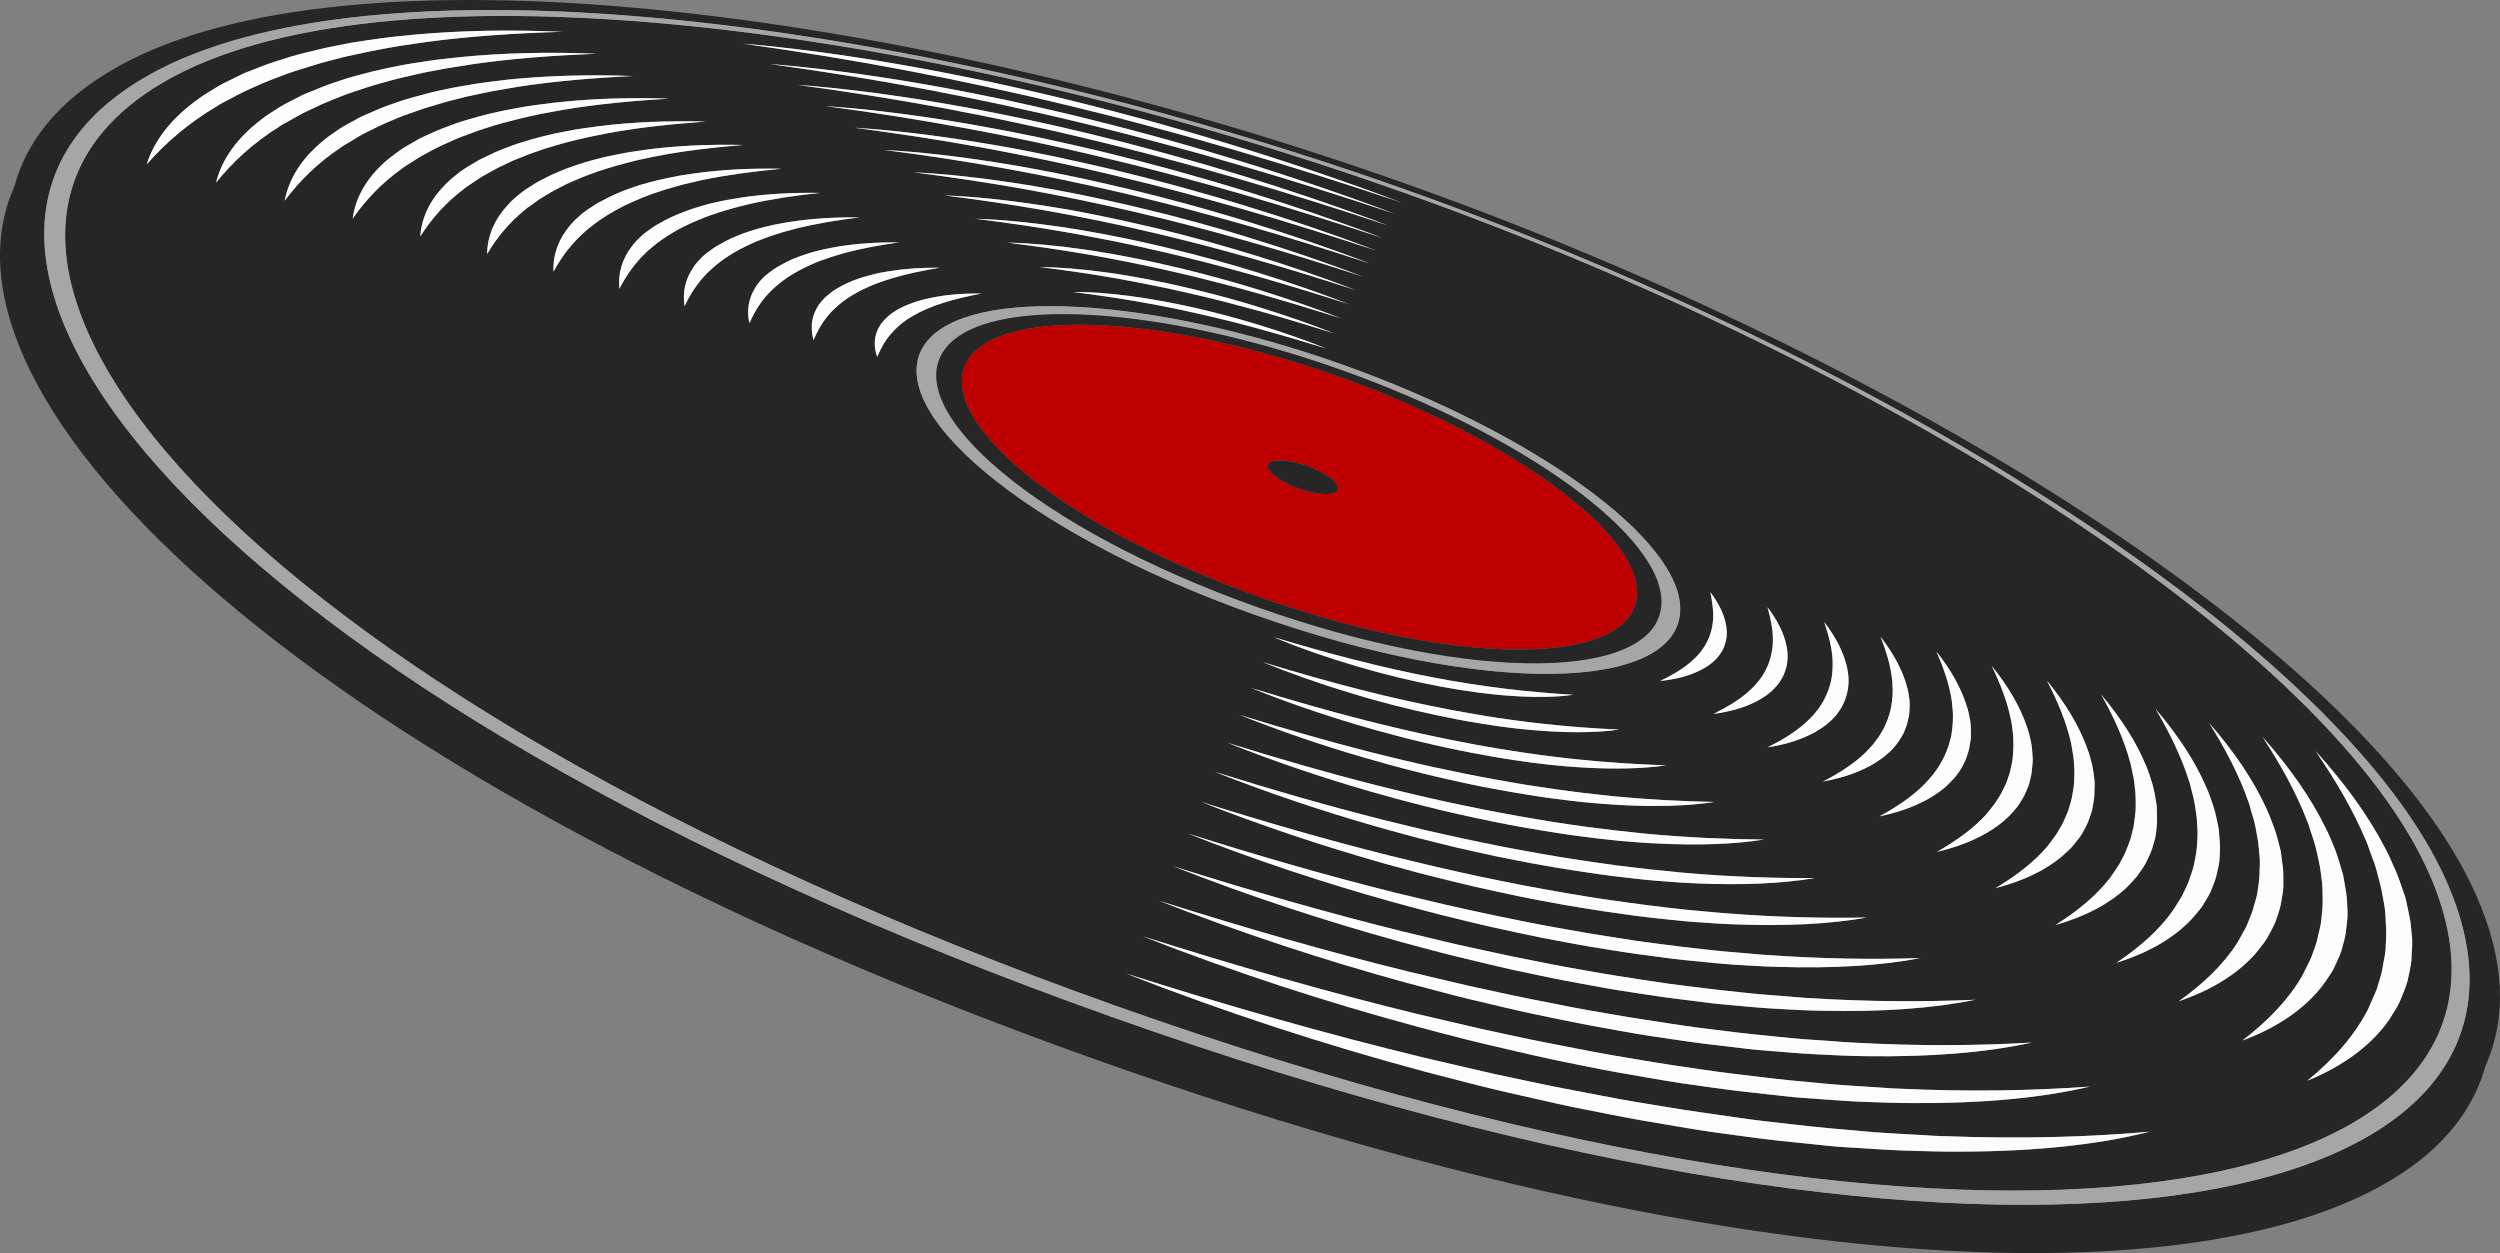 <svg xmlns="http://www.w3.org/2000/svg" width="1080" height="541.35" viewBox="0 0 1080 541.35"><rect x="0" y="0" width="1080" height="541.35" fill="#808080" stroke="none"/><g id="a"/><g id="b"><g id="c"><g id="d"><path d="M1073.79 460.29c9.37-20.91 8.3-45.82-4.3-74.05-46.68-104.69-248.41-230.86-461.63-306.67C394.59 3.76 158.49-25.78 56.22 25.98 28.6 39.93 12.08 58.62 6.14 80.71c-41.16 92.54 125.64 255.57 467.28 377.03 341.6 121.42 573.85 100.27 600.36 2.54zM607.04 81.86c209.01 74.33 406.45 198.3 450.39 300.08 61.69 142.94-185.2 196.74-577.46 57.27C87.76 299.79-69.79 102.19 68.29 30.27 166.63-20.95 397.98 7.57 607.04 81.86z" fill="#262626"/><path d="M75.45 32.85C-58.78 103.99 97.62 297.83 481.69 434.39c384.07 136.56 627.77 84.93 568.58-54.99-42.39-100.19-237.04-222.68-443.72-296.15C399.83 9.78 171.54-18.12 75.45 32.85zm468.1 101.38c-2.7-.74-5.4-1.47-8.14-2.17-2.7-.73-5.36-1.43-8.06-2.13-2.7-.65-5.36-1.31-8.02-1.96-2.66-.61-5.32-1.23-7.94-1.84-2.66-.61-5.32-1.18-7.94-1.75-2.66-.53-5.32-1.11-7.9-1.6-2.62-.53-5.24-1.06-7.85-1.51-1.02-.21-2.9-.53-3.93-.74-1.27-.2-2.54-.45-3.81-.66-10.35-1.8-20.54-3.23-30.76-4.5 8.63.04 18.37.9 28.64 2.29 3.72.48 7.53 1.1 11.41 1.8 3.89.66 7.81 1.43 11.78 2.25 2.01.37 4.01.82 6.02 1.26.9.21 2.7.57 3.6.82 2.41.53 4.83 1.11 7.24 1.72 2.45.57 4.91 1.22 7.32 1.84 2.45.66 4.91 1.35 7.36 2 2.46.7 4.91 1.39 7.36 2.13.61.21 1.23.41 1.84.57 1.88.57 3.68 1.15 5.52 1.72 9.78 3.07 19.6 6.51 29.05 10.27-11.09-3.52-22.01-6.79-32.81-9.82zm29.5 16.36c-9.61-2.94-19.02-5.77-28.35-8.3-9.33-2.58-18.57-4.91-27.66-6.91-9.16-2.09-18.16-3.85-27.04-5.36-8.88-1.51-17.63-2.78-26.47-3.89 7.28-.08 15.58.57 24.38 1.72 8.71 1.15 18.04 2.87 27.53 4.95 9.49 2.17 19.23 4.75 28.92 7.73 9.66 2.98 19.35 6.34 28.68 10.06zm-30.6-24.14c-3.07-.86-6.14-1.72-9.2-2.54-3.07-.82-6.14-1.6-9.21-2.38-3.03-.77-6.1-1.55-9.12-2.29-2.99-.7-6.01-1.44-9-2.09-2.99-.69-6.05-1.39-9.04-2-2.99-.66-5.97-1.26-8.96-1.88-2.99-.57-5.97-1.19-8.92-1.72-.9-.17-3.56-.66-4.46-.82-1.43-.25-2.9-.53-4.34-.78-11.82-2.04-23.4-3.68-34.98-5.15 9.94.2 21.07 1.23 32.77 2.9 3.93.57 8.02 1.23 12.11 1.93 4.09.73 8.26 1.55 12.44 2.37 2.09.41 4.21.9 6.34 1.35.78.2 3.39.73 4.21.94 2.78.61 5.64 1.31 8.43 1.96 2.82.7 5.68 1.43 8.51 2.17 2.82.74 5.69 1.51 8.55 2.29 2.86.77 5.73 1.64 8.55 2.45.74.21 1.47.45 2.17.66 2.17.66 4.3 1.31 6.42 1.96 11.41 3.56 22.83 7.53 33.88 11.83-12.52-3.97-24.92-7.74-37.15-11.17zm-1.11-7.61c-3.44-.94-6.83-1.88-10.27-2.82-3.4-.9-6.83-1.8-10.19-2.7-3.44-.86-6.83-1.72-10.23-2.54-3.35-.82-6.71-1.63-10.06-2.37-3.35-.77-6.75-1.55-10.11-2.29-3.35-.69-6.71-1.39-10.02-2.09-3.35-.65-6.67-1.31-9.98-1.92-.82-.17-4.17-.78-4.95-.94-1.64-.29-3.32-.61-4.91-.86-13.25-2.33-26.22-4.17-39.15-5.81 11.25.33 23.77 1.6 36.9 3.52 4.17.61 8.47 1.31 12.77 2.09 4.29.73 8.71 1.6 13.13 2.49 2.17.41 4.42.9 6.63 1.39.69.17 4.09.9 4.75 1.06 3.19.7 6.42 1.47 9.62 2.25 3.23.78 6.46 1.6 9.69 2.41 3.23.82 6.5 1.72 9.7 2.58 3.27.9 6.5 1.84 9.78 2.78.82.25 1.64.49 2.46.74 2.45.74 4.87 1.47 7.32 2.21 12.97 4.05 25.94 8.51 38.54 13.38-13.95-4.46-27.7-8.68-41.4-12.56zm-1.02-7.36c-3.81-1.06-7.57-2.13-11.33-3.15-3.76-.98-7.49-2-11.25-2.98-3.72-.94-7.53-1.93-11.25-2.82-3.68-.9-7.4-1.8-11.13-2.62-3.68-.86-7.4-1.75-11.09-2.54-3.72-.78-7.45-1.6-11.09-2.33-3.68-.73-7.36-1.47-11-2.17-.7-.12-4.79-.9-5.48-1.02-1.84-.32-3.64-.69-5.44-.98-14.64-2.58-28.96-4.66-43.28-6.46 12.6.48 26.51 1.96 41.03 4.13 4.38.65 8.88 1.43 13.42 2.2 4.54.82 9.12 1.72 13.71 2.66 2.29.46 4.66.99 6.99 1.48.57.16 4.75 1.02 5.32 1.18 3.56.78 7.16 1.64 10.76 2.46 3.6.86 7.2 1.8 10.8 2.7 3.64.94 7.24 1.92 10.88 2.9 3.64 1.02 7.28 2.04 10.88 3.11.94.25 1.88.53 2.78.82 2.7.77 5.44 1.64 8.14 2.45 14.52 4.46 29.01 9.45 43.12 14.89-15.3-4.99-30.48-9.66-45.49-13.91zm-1.03-7.2c-4.13-1.15-8.22-2.29-12.31-3.44-4.13-1.11-8.22-2.21-12.27-3.27-4.09-1.02-8.22-2.08-12.27-3.11-4.01-.94-8.1-1.96-12.11-2.9-4.05-.9-8.14-1.89-12.15-2.74-4.01-.86-8.1-1.75-12.11-2.58-3.97-.82-8.06-1.64-12.03-2.41-.57-.08-5.36-.99-5.97-1.11-2-.37-4.01-.78-5.93-1.11-16-2.82-31.71-5.16-47.33-7.16 13.91.66 29.13 2.38 45.04 4.83 4.58.7 9.33 1.51 14.03 2.38 4.75.82 9.57 1.8 14.36 2.74 2.41.48 4.83 1.02 7.28 1.55.49.12 5.36 1.19 5.89 1.31 3.93.86 7.9 1.8 11.82 2.74 4.01.94 7.98 1.96 11.99 2.94 3.97 1.02 7.98 2.13 11.99 3.19 3.97 1.11 8.02 2.29 11.99 3.4 1.02.32 2.04.61 3.07.9 2.99.9 5.97 1.8 8.96 2.74 16 4.91 31.99 10.39 47.58 16.32-16.65-5.44-33.14-10.55-49.5-15.22zm-1.02-7c-4.42-1.23-8.88-2.49-13.29-3.72-4.38-1.19-8.84-2.41-13.26-3.56-4.38-1.11-8.84-2.29-13.21-3.36-4.38-1.06-8.75-2.17-13.13-3.19-4.38-.98-8.8-2.04-13.17-2.98-4.34-.94-8.71-1.92-13.05-2.82-4.33-.86-8.71-1.8-13.05-2.62-.45-.08-5.97-1.11-6.47-1.23-2.13-.37-4.3-.82-6.46-1.18-17.3-3.11-34.36-5.68-51.34-7.85 15.22.82 31.79 2.74 49.05 5.48 4.79.74 9.78 1.6 14.69 2.5 4.91.9 9.94 1.92 14.97 2.9 2.46.49 4.99 1.06 7.57 1.6.41.12 6.01 1.31 6.42 1.43 4.3.95 8.63 2.01 12.97 2.99 4.29 1.02 8.67 2.17 13.01 3.23 4.33 1.15 8.71 2.33 13.09 3.48 4.33 1.19 8.76 2.49 13.09 3.72 1.11.32 2.25.66 3.36.98 3.27.94 6.54 1.96 9.77 2.95 17.43 5.35 34.9 11.29 51.83 17.79-17.88-5.89-35.67-11.46-53.39-16.53zm-.98-6.83c-4.75-1.31-9.49-2.7-14.24-4.01-4.75-1.27-9.49-2.58-14.2-3.81-4.75-1.23-9.49-2.49-14.2-3.64-4.71-1.15-9.45-2.33-14.12-3.44-4.7-1.06-9.45-2.25-14.12-3.27-4.66-.98-9.37-2.04-14.03-3.03-4.67-.94-9.41-1.96-14.03-2.82-.37-.08-6.59-1.26-6.96-1.35-2.29-.41-4.66-.9-6.95-1.31-18.66-3.39-37.07-6.18-55.31-8.59 16.49 1.02 34.41 3.19 52.94 6.22 5.04.77 10.23 1.72 15.34 2.62 5.11.94 10.35 2.04 15.59 3.07 2.54.49 5.24 1.11 7.82 1.68.37.08 6.67 1.43 6.99 1.51 4.62 1.02 9.33 2.17 14.03 3.23 4.66 1.15 9.41 2.38 14.07 3.52 4.7 1.23 9.45 2.5 14.15 3.76 4.7 1.31 9.45 2.66 14.2 4.01 1.19.37 2.37.69 3.56 1.06 3.52 1.02 7.08 2.13 10.6 3.19 18.86 5.77 37.72 12.19 56.05 19.18-19.14-6.34-38.21-12.31-57.19-17.79zm-.94-6.62c-5.03-1.44-10.11-2.91-15.18-4.3-5.03-1.35-10.1-2.78-15.14-4.09-5.03-1.31-10.1-2.66-15.14-3.93-4.99-1.19-10.06-2.49-15.06-3.64-4.99-1.19-10.06-2.42-15.06-3.52-4.99-1.06-10.02-2.21-15.01-3.27-4.95-1.02-9.98-2.09-14.97-3.07-.29-.04-7.12-1.35-7.45-1.43-2.46-.45-4.99-.98-7.45-1.39-19.96-3.68-39.64-6.75-59.24-9.33 17.76 1.19 36.98 3.6 56.87 6.88 5.24.86 10.6 1.84 15.95 2.82 5.28.94 10.76 2.09 16.12 3.15 2.7.53 5.44 1.15 8.14 1.76.29.04 7.24 1.55 7.53 1.64 4.99 1.11 10.02 2.33 15.06 3.47 5.03 1.23 10.11 2.54 15.14 3.81 5.07 1.31 10.14 2.7 15.22 4.05 5.03 1.39 10.15 2.87 15.18 4.3 1.31.37 2.58.74 3.89 1.15 3.8 1.11 7.57 2.25 11.33 3.4 20.21 6.22 40.46 13.09 60.14 20.54-20.37-6.75-40.67-13.14-60.87-18.98zm-.9-6.47c-5.4-1.51-10.72-3.07-16.08-4.58-5.36-1.44-10.76-2.95-16.08-4.34-5.36-1.39-10.72-2.87-16.08-4.17-5.28-1.31-10.68-2.7-15.96-3.93-5.32-1.27-10.72-2.58-16-3.76-5.28-1.15-10.68-2.37-15.91-3.47-5.28-1.11-10.68-2.29-15.95-3.32-.17-.04-7.69-1.47-7.9-1.51-2.62-.53-5.32-1.11-7.94-1.55-21.28-3.93-42.22-7.24-63.13-10.06 19.06 1.43 39.56 4.05 60.71 7.61 5.44.9 11 1.93 16.57 2.95 5.48 1.02 11.13 2.21 16.69 3.32 2.78.53 5.61 1.22 8.43 1.8.16.04 7.9 1.76 8.02 1.76 5.32 1.19 10.76 2.54 16.08 3.76 5.4 1.31 10.8 2.7 16.2 4.05 5.36 1.39 10.8 2.87 16.2 4.34 5.4 1.47 10.84 3.07 16.24 4.58 1.39.41 2.74.78 4.09 1.19 4.05 1.23 8.1 2.45 12.11 3.64 21.56 6.63 43.12 13.95 64.15 21.89-21.6-7.2-43.08-13.95-64.48-20.17zm-.94-6.3c-5.65-1.64-11.29-3.27-16.94-4.87-5.65-1.51-11.33-3.11-16.98-4.62-5.61-1.44-11.33-2.99-16.94-4.42-5.61-1.39-11.29-2.87-16.9-4.17-5.61-1.31-11.29-2.74-16.9-3.97-5.56-1.27-11.25-2.54-16.86-3.76-5.56-1.15-11.25-2.38-16.81-3.48-.12-.04-8.26-1.64-8.39-1.64-2.78-.57-5.69-1.18-8.43-1.64-22.5-4.26-44.76-7.77-66.93-10.84 20.29 1.64 42.06 4.5 64.52 8.35 5.64.94 11.41 2.04 17.14 3.11 5.68 1.06 11.54 2.29 17.26 3.44 2.86.53 5.81 1.22 8.71 1.88.08.0 8.43 1.84 8.51 1.89 5.69 1.22 11.41 2.66 17.1 3.97 5.69 1.39 11.5 2.91 17.18 4.34 5.73 1.47 11.5 3.03 17.22 4.58 5.73 1.55 11.5 3.23 17.18 4.87 1.47.41 2.95.86 4.38 1.27 4.3 1.26 8.55 2.58 12.85 3.88 22.83 7 45.74 14.77 68.03 23.15-22.75-7.61-45.45-14.77-68.03-21.31zM98.72 43.08c-1.55.86-3.36 1.64-4.67 2.58-12.31 7.28-22.34 15.79-30.68 25.36 3.43-10.92 11.21-20.34 22.25-28.23 2.62-1.96 5.73-3.72 8.63-5.52 2.99-1.76 6.51-3.27 9.7-4.91 1.51-.82 3.48-1.47 5.28-2.21l5.4-2.09c3.64-1.39 7.73-2.49 11.5-3.76 3.93-1.15 8.34-2.13 12.44-3.15 4.17-.98 8.67-1.8 13.01-2.66 4.46-.77 9.25-1.39 13.79-2.04 4.67-.66 9.62-1.06 14.4-1.55 19.27-1.72 40.38-2.17 63-1.15-19.96.57-39.15 1.89-56.87 4.17-4.38.66-8.96 1.23-13.34 1.93-4.26.77-8.71 1.51-12.85 2.37-4.05.94-8.47 1.72-12.43 2.74-3.89 1.06-8.06 2.04-11.78 3.23-3.76 1.23-7.81 2.33-11.37 3.64-3.48 1.39-7.24 2.66-10.64 4.13-3.32 1.55-6.96 2.99-10.06 4.63l-4.7 2.49zm30.39 6.75s-4.17 2.38-4.26 2.41c-1.39.82-3.03 1.56-4.21 2.46-11.09 6.96-20 15.09-27.33 24.22 2.58-10.39 9.33-19.43 19.19-27 2.33-1.92 5.24-3.64 7.9-5.4 2.74-1.72 6.05-3.23 9-4.83 1.43-.82 3.27-1.47 4.95-2.16.04.0 4.87-2.01 4.91-2.01 3.32-1.31 7.08-2.45 10.51-3.64 3.6-1.11 7.65-2.04 11.37-3.07 3.89-.94 8.02-1.76 12.03-2.58 4.09-.78 8.55-1.39 12.72-2.04 1.11-.17 2.21-.33 3.36-.45 3.27-.41 6.67-.74 9.98-1.11 17.88-1.76 37.55-2.29 58.71-1.39-18.65.66-36.53 2.04-52.98 4.38-4.09.7-8.31 1.27-12.4 1.96-3.89.78-8.06 1.47-11.86 2.33-3.72.94-7.81 1.72-11.46 2.74-3.56 1.02-7.4 2-10.88 3.15-3.4 1.19-7.12 2.25-10.39 3.56-3.15 1.31-6.59 2.58-9.7 4.01-2.99 1.48-6.3 2.87-9.17 4.46zm25.73 9.21c-.08.04-3.72 2.29-3.84 2.33-1.23.78-2.74 1.51-3.81 2.38-9.94 6.63-17.8 14.36-24.22 22.99 1.88-9.86 7.61-18.45 16.36-25.69 2.13-1.89 4.75-3.6 7.24-5.32 2.54-1.68 5.52-3.15 8.31-4.7 1.35-.78 3.03-1.44 4.62-2.13.08-.04 4.34-1.89 4.46-1.93 2.99-1.26 6.42-2.33 9.57-3.47 3.27-1.06 6.96-1.96 10.39-2.95 3.52-.94 7.32-1.71 11-2.49 3.76-.77 7.82-1.35 11.74-2.04.98-.12 2-.28 3.03-.41 3.03-.41 6.18-.74 9.2-1.15 16.53-1.72 34.74-2.33 54.45-1.6-17.39.82-33.92 2.25-49.18 4.58-3.72.66-7.65 1.27-11.41 1.97-3.6.77-7.41 1.47-10.92 2.29-3.44.9-7.16 1.72-10.51 2.7-3.27 1.02-6.79 1.97-9.9 3.07-3.15 1.15-6.5 2.21-9.49 3.44-2.9 1.26-6.01 2.49-8.84 3.89-2.7 1.39-5.73 2.74-8.26 4.25zm33.18 5.15c-2.46 1.35-5.15 2.66-7.44 4.09-.17.08-3.32 2.13-3.44 2.21-1.14.73-2.45 1.43-3.39 2.25-8.88 6.34-15.79 13.62-21.4 21.72 1.23-9.28 6.1-17.43 13.75-24.34 1.96-1.8 4.34-3.48 6.63-5.16 2.33-1.64 5.11-3.11 7.69-4.62 1.23-.77 2.82-1.39 4.3-2.09.12-.04 3.84-1.76 4.01-1.8 2.7-1.18 5.81-2.2 8.67-3.31 2.95-1.02 6.3-1.89 9.41-2.82 3.23-.9 6.67-1.64 10.06-2.41 3.44-.74 7.12-1.31 10.68-1.97.9-.12 1.84-.28 2.82-.41 2.78-.41 5.65-.74 8.47-1.11 15.18-1.76 31.95-2.41 50.2-1.8-16.04.9-31.34 2.41-45.41 4.75-3.39.65-7 1.22-10.39 1.92-3.35.74-6.83 1.43-10.02 2.29-3.15.86-6.54 1.63-9.62 2.58-2.98.98-6.18 1.92-9 2.98-2.86 1.11-5.93 2.13-8.59 3.32-2.66 1.23-5.48 2.41-7.98 3.72zm24.92 9.45c-2.21 1.27-4.58 2.49-6.63 3.88-.2.08-2.9 1.97-3.07 2.09-.98.69-2.17 1.35-2.99 2.13-7.85 5.97-13.91 12.84-18.7 20.41.61-8.72 4.62-16.36 11.29-22.91 1.76-1.8 3.89-3.43 5.97-5.07 2.17-1.6 4.7-3.03 7.12-4.46 1.15-.73 2.62-1.39 3.97-2.04.21-.08 3.44-1.64 3.64-1.72 2.41-1.11 5.2-2.09 7.77-3.11 2.66-.98 5.69-1.8 8.51-2.7 2.9-.82 6.01-1.55 9.08-2.29 3.15-.7 6.51-1.27 9.74-1.89.82-.16 1.72-.28 2.58-.41 2.49-.37 5.11-.74 7.69-1.06 13.87-1.72 29.25-2.41 46.02-1.96-14.77 1.02-28.76 2.54-41.6 4.87-3.15.65-6.42 1.22-9.53 1.92-3.03.7-6.18 1.39-9.12 2.21-2.86.82-5.93 1.6-8.67 2.49-2.74.98-5.61 1.84-8.18 2.87-2.54 1.06-5.32 2.04-7.73 3.19-2.37 1.18-4.91 2.29-7.16 3.56zm31.38 6.09c-2.13 1.11-4.34 2.21-6.38 3.36-1.96 1.23-4.09 2.38-5.89 3.68-.2.12-2.49 1.8-2.7 1.96-.9.66-1.92 1.27-2.66 2-6.87 5.61-12.11 11.99-16.24 19.02.12-8.14 3.4-15.3 9.17-21.43 1.51-1.76 3.44-3.36 5.36-4.91 1.96-1.55 4.3-2.94 6.55-4.37 1.06-.7 2.41-1.31 3.68-1.97.25-.08 2.95-1.51 3.23-1.6 2.17-1.02 4.62-1.96 6.96-2.9 2.37-.9 5.07-1.72 7.61-2.54 2.62-.78 5.44-1.48 8.18-2.17 2.82-.66 5.85-1.19 8.8-1.8.74-.12 1.51-.24 2.29-.37 2.29-.37 4.66-.7 6.96-1.06 12.6-1.64 26.59-2.38 41.89-2-13.5 1.06-26.22 2.62-37.88 4.91-2.82.61-5.81 1.19-8.63 1.84-2.7.74-5.56 1.39-8.22 2.17-2.58.82-5.36 1.55-7.81 2.41-2.46.9-4.99 1.76-7.32 2.74-2.29 1.02-4.79 1.96-6.91 3.03zm24.3 9.7c-1.88 1.02-3.85 2.04-5.65 3.15-1.72 1.15-3.6 2.21-5.15 3.44-.29.16-2.13 1.63-2.41 1.84-.74.61-1.64 1.19-2.29 1.84-5.97 5.2-10.48 11.13-13.99 17.64-.33-7.53 2.29-14.2 7.16-19.96 1.35-1.68 3.07-3.23 4.79-4.75 1.8-1.51 3.93-2.87 6.02-4.21.98-.7 2.21-1.27 3.39-1.88.33-.12 2.58-1.39 2.86-1.48 1.92-.98 4.09-1.84 6.14-2.7 2.17-.86 4.54-1.6 6.79-2.37 2.33-.74 4.83-1.35 7.32-2 2.5-.61 5.2-1.15 7.86-1.68.65-.17 1.35-.29 2.04-.41 2.04-.33 4.17-.66 6.26-.95 11.33-1.6 23.93-2.33 37.8-2.04-12.19 1.15-23.73 2.7-34.2 4.87-2.54.61-5.19 1.19-7.73 1.8-2.46.69-5.03 1.35-7.4 2.09-2.29.77-4.75 1.47-6.96 2.29-2.21.86-4.46 1.68-6.5 2.62-2.05.95-4.26 1.84-6.14 2.87zm29.74 7.04c-1.8.86-3.72 1.71-5.4 2.66-1.64.98-3.36 1.92-4.91 2.94-1.51 1.06-3.11 2.09-4.5 3.19-.29.21-1.8 1.47-2.04 1.68-.65.57-1.43 1.15-2 1.71-5.16 4.83-8.96 10.23-11.95 16.16-.69-6.91 1.31-13.09 5.36-18.37 1.18-1.64 2.7-3.15 4.29-4.63 1.6-1.43 3.52-2.74 5.44-4.05.98-.66 2.09-1.22 3.15-1.8.33-.16 2.17-1.22 2.49-1.35 1.72-.9 3.64-1.68 5.44-2.45 1.88-.78 3.97-1.47 5.97-2.17 2.04-.66 4.25-1.27 6.42-1.89 2.25-.57 4.62-1.02 6.99-1.55.57-.12 1.19-.24 1.8-.32 1.84-.32 3.72-.61 5.61-.94 10.06-1.47 21.31-2.17 33.71-1.96-10.92 1.14-21.23 2.69-30.52 4.82-2.29.57-4.66 1.11-6.87 1.72-2.21.66-4.5 1.27-6.59 1.96-2.04.74-4.21 1.39-6.18 2.21-1.92.78-3.93 1.55-5.73 2.42zm28.72 7.69c-1.68.74-3.4 1.47-4.95 2.25-1.6.82-3.23 1.6-4.7 2.49-1.43.86-2.9 1.76-4.26 2.7-1.27.94-2.66 1.88-3.84 2.9-.33.25-1.47 1.31-1.76 1.56-.57.53-1.18 1.02-1.72 1.55-4.38 4.38-7.61 9.29-10.11 14.65-1.02-6.3.45-11.91 3.81-16.81.98-1.55 2.33-2.99 3.76-4.42 1.47-1.39 3.19-2.66 4.99-3.89.86-.61 1.88-1.18 2.9-1.71.37-.17 1.8-1.06 2.17-1.23 1.43-.78 3.11-1.47 4.7-2.17 1.64-.74 3.44-1.35 5.2-1.96 1.76-.61 3.72-1.15 5.65-1.68 1.92-.53 4.01-.98 6.05-1.43.53-.08 1.11-.21 1.64-.29 1.55-.32 3.23-.57 4.87-.86 8.84-1.35 18.78-2.04 29.74-1.89-9.65 1.19-18.74 2.7-26.96 4.7-2 .53-4.05 1.06-6.01 1.64-1.92.61-3.89 1.19-5.77 1.84-1.76.7-3.68 1.31-5.4 2.04zm27.82 8.3c-1.55.61-3.19 1.23-4.66 1.93-1.43.65-2.9 1.31-4.21 2.04-1.39.73-2.74 1.47-4.01 2.25-1.23.78-2.5 1.6-3.64 2.46-1.11.86-2.29 1.72-3.27 2.62-.33.28-1.19 1.15-1.51 1.39-.45.49-.98.95-1.43 1.44-3.68 3.88-6.34 8.3-8.43 13.05-1.27-5.64-.29-10.72 2.41-15.14.86-1.52 2-2.91 3.27-4.22 1.31-1.35 2.86-2.54 4.5-3.72.86-.61 1.76-1.15 2.7-1.68.37-.17 1.47-.86 1.88-1.02 1.27-.7 2.66-1.31 4.01-1.97 1.43-.61 2.95-1.14 4.46-1.67 1.55-.57 3.19-1.03 4.87-1.51 1.68-.46 3.44-.86 5.24-1.23.45-.12.94-.21 1.39-.29 1.39-.28 2.78-.53 4.21-.77 7.65-1.19 16.28-1.8 25.86-1.72-8.43 1.19-16.32 2.66-23.44 4.54-1.76.53-3.56 1.02-5.24 1.55-1.68.53-3.35 1.11-4.95 1.68zm26.8 8.92c-1.43.49-2.87 1.02-4.21 1.55-1.31.53-2.66 1.11-3.89 1.72-1.27.57-2.45 1.19-3.6 1.84-1.15.66-2.29 1.31-3.35 2-1.03.7-2.09 1.43-3.03 2.17-.98.77-1.88 1.55-2.74 2.37-.32.29-.94.9-1.27 1.23-.37.41-.82.78-1.14 1.23-3.07 3.43-5.28 7.28-7 11.45-1.43-5.03-.9-9.53 1.19-13.46.74-1.43 1.72-2.74 2.86-4.01 1.18-1.26 2.58-2.45 4.09-3.56.74-.53 1.6-1.06 2.46-1.55.41-.21 1.15-.7 1.6-.9 1.06-.57 2.25-1.1 3.39-1.63 1.18-.53 2.46-.99 3.76-1.44 1.31-.49 2.7-.9 4.13-1.26 1.39-.41 2.9-.74 4.42-1.11.37-.08.78-.17 1.19-.25 1.15-.2 2.33-.41 3.56-.61 6.51-1.06 13.83-1.6 21.93-1.51-7.12 1.19-13.87 2.58-19.92 4.34-1.52.45-2.99.9-4.42 1.39zm12.43 15.22c-3.89 2.25-6.95 4.9-9.41 7.81-2.54 2.94-4.3 6.26-5.77 9.77-1.55-4.37-1.35-8.26.2-11.7 1.47-3.35 4.42-6.26 8.39-8.63 4.05-2.29 9.12-4.13 15.3-5.32 6.05-1.23 13.05-1.84 21.07-1.72-5.93 1.15-11.54 2.41-16.49 4.01-5.03 1.6-9.57 3.52-13.3 5.77zm5.77 11.58c18.49-24.92 98.43-19.68 180.21 9.41 81.78 29.09 147.07 75.48 145.72 106.45-1.55 34.66-84.03 37.03-184.1 1.43-100.07-35.55-162.54-89.47-141.84-117.29zm340.17 119.3c.2-3.68-.37-7.61-1.23-11.66 3.68 4.83 5.81 9.37 6.67 13.54.94 4.25.37 8.06-1.35 11.49-1.88 3.4-4.91 6.34-9.41 8.59-4.5 2.33-10.31 4.01-17.55 4.75 4.67-2.29 8.84-4.66 12.23-7.4 3.32-2.66 5.97-5.6 7.65-8.88 1.84-3.19 2.7-6.71 2.99-10.43zm25.12 15.26c.2-1.06.41-2.13.53-3.23.0-.41.08-1.19.12-1.64.0-.53.04-1.06.04-1.6.0-4.42-.94-9.12-2.33-13.95 4.3 5.6 6.91 10.96 8.02 15.87.45 1.84.66 3.6.66 5.32.04 1.72-.25 3.36-.61 4.95-.2.77-.49 1.55-.78 2.33-.16.32-.41 1.02-.57 1.35-.45.9-.98 1.72-1.56 2.58-.57.82-1.23 1.64-1.96 2.41-.7.78-1.52 1.52-2.37 2.25-.9.74-1.88 1.39-2.9 2.04-.25.21-.49.33-.78.49-.82.5-1.68.95-2.54 1.39-4.75 2.37-10.72 4.13-17.96 5.11 5.52-2.74 10.43-5.64 14.32-8.92.94-.82 1.84-1.64 2.7-2.49.82-.86 1.64-1.72 2.33-2.62.74-.9 1.39-1.8 2-2.74.57-.94 1.11-1.89 1.56-2.87.49-.98.9-1.96 1.23-2.98.37-1.02.66-2.04.86-3.07zm26.1 9.86c.16-1.23.33-2.45.37-3.76.04-.37.04-1.51.04-1.92.0-.61.0-1.23-.04-1.88-.28-5.2-1.68-10.64-3.6-16.29 4.95 6.47 8.06 12.6 9.53 18.29.53 2 .82 3.88.94 5.77.12 1.84-.04 3.64-.33 5.4-.12.9-.41 1.72-.66 2.58-.12.28-.41 1.35-.53 1.64-.41 1.1-.98 2.13-1.51 3.19-.57 1.02-1.31 2-2.01 2.98-.78.98-1.68 1.88-2.58 2.78-.98.9-2.04 1.71-3.15 2.58-.29.2-.57.41-.9.61-.86.57-1.84 1.14-2.78 1.71-5.32 2.99-12.11 5.28-20.5 6.59 6.38-3.19 11.91-6.59 16.24-10.47 1.06-.99 2.09-1.97 3.03-2.95.9-1.02 1.8-2.04 2.58-3.11.74-1.11 1.51-2.13 2.13-3.23.57-1.15 1.18-2.21 1.64-3.39.49-1.15.94-2.29 1.27-3.48.33-1.23.61-2.41.82-3.64zm25.41 14.08c.28-1.39.57-2.74.69-4.18.12-1.43.29-2.86.25-4.33.04-.33-.08-1.84-.12-2.21.0-.74.0-1.43-.12-2.21-.61-5.89-2.46-12.19-4.99-18.62 5.64 7.28 9.33 14.24 11.17 20.74.65 2.13 1.02 4.17 1.27 6.22.2 2 .12 3.93-.04 5.85-.04.98-.29 1.88-.49 2.78-.12.28-.33 1.72-.49 2-.33 1.31-.9 2.54-1.39 3.76-.57 1.27-1.35 2.41-2.09 3.6-.78 1.19-1.68 2.29-2.66 3.36-.98 1.11-2.21 2.13-3.36 3.11-.33.28-.61.53-.94.77-.98.7-2 1.39-3.07 2.09-5.81 3.64-13.38 6.51-22.83 8.23 7.16-3.68 13.3-7.69 18.04-12.19 1.11-1.15 2.25-2.29 3.27-3.44.94-1.22 1.92-2.41 2.74-3.64.78-1.22 1.6-2.45 2.25-3.72.57-1.31 1.23-2.58 1.68-3.92.45-1.35.94-2.66 1.23-4.05zm-211.3 95.6c7.98 1.89 16 3.89 23.93 5.73 7.9 1.68 15.79 3.52 23.57 5.12 7.69 1.47 15.47 3.15 23.07 4.54 7.53 1.31 15.1 2.74 22.46 3.89 7.36 1.11 14.77 2.37 21.97 3.36 7.12.9 14.28 1.88 21.23 2.66 6.91.69 13.87 1.59 20.58 2.12.37.04 9.57.74 9.94.78 3.27.24 6.67.61 9.82.74 25.65 1.6 49.3 1.67 71.39.69-18.49 3.81-40.91 5.32-66.03 4.75-6.79-.08-13.91-.49-21.03-.9-7.2-.41-14.77-1.19-22.25-1.88-3.76-.29-7.69-.86-11.58-1.35-.37-.04-10.48-1.27-10.84-1.35-7.24-.95-14.77-2.21-22.21-3.32-7.53-1.23-15.26-2.74-22.95-4.13-7.77-1.47-15.63-3.23-23.52-4.87-7.9-1.76-16-3.81-23.97-5.68-2.05-.49-4.13-1.02-6.14-1.55-6.05-1.55-12.15-3.23-18.21-4.87-32.69-9-65.7-19.88-97.74-32.49 33.26 10.51 66.19 20 98.51 28.02zm-92.29-42.22c30.19 9.57 60.06 18.21 89.43 25.53 7.28 1.72 14.56 3.52 21.76 5.19 7.16 1.6 14.36 3.27 21.4 4.7 7.04 1.39 14.12 2.95 21.03 4.21 6.87 1.23 13.75 2.54 20.5 3.64 6.67 1.02 13.46 2.21 20 3.15 6.55.86 13.09 1.8 19.47 2.54 6.3.69 12.68 1.51 18.82 2.04.49.08 8.63.73 9.12.77 3.03.25 6.13.61 9.04.74 23.57 1.68 45.41 1.96 65.95 1.31-17.14 3.32-37.84 4.5-61 3.81-6.34-.12-13.09-.57-19.84-.98-6.83-.49-13.95-1.27-21.03-1.96-3.52-.33-7.28-.86-10.92-1.35-.53-.08-9.37-1.22-9.86-1.31-6.59-.9-13.42-2.09-20.13-3.15-6.87-1.15-13.87-2.58-20.83-3.85-6.99-1.39-14.15-2.98-21.23-4.54-7.2-1.6-14.48-3.44-21.72-5.19-1.84-.46-3.68-.95-5.52-1.44-5.48-1.43-10.96-2.94-16.41-4.41-29.5-8.23-59.24-18.08-88.04-29.46zm95.24 59.65c8.8 2.04 17.55 4.21 26.22 6.18 8.63 1.84 17.26 3.84 25.77 5.52 8.43 1.6 16.94 3.44 25.2 4.91 8.26 1.39 16.53 2.94 24.59 4.13 7.98 1.19 16.08 2.54 23.89 3.56 7.77.9 15.59 2.01 23.15 2.78 7.45.7 15.01 1.6 22.3 2.17.29.0 10.51.73 10.8.73 3.52.25 7.24.61 10.63.74 27.7 1.51 53.19 1.35 76.83-.04-19.84 4.38-43.94 6.26-71.14 5.89-7.12-.04-14.65-.45-22.17-.82-7.65-.37-15.63-1.15-23.52-1.76-3.97-.29-8.14-.86-12.27-1.35-.25-.04-11.54-1.35-11.82-1.39-7.94-.98-16.16-2.29-24.3-3.47-8.26-1.27-16.77-2.95-25.2-4.42-8.51-1.6-17.18-3.43-25.86-5.24-8.71-1.88-17.59-4.09-26.39-6.13-2.25-.53-4.5-1.11-6.79-1.68-6.63-1.72-13.34-3.52-20-5.28-36.08-9.86-72.49-21.81-107.84-35.72 36.45 11.58 72.53 21.97 107.92 30.68zm3.11 18.17c9.57 2.17 19.15 4.54 28.6 6.67 9.41 2.01 18.82 4.14 28.06 5.93 9.17 1.72 18.41 3.68 27.45 5.24 8.92 1.47 17.96 3.11 26.67 4.42 8.71 1.23 17.51 2.66 25.98 3.68 8.34.98 16.81 2.09 25 2.9 8.1.7 16.32 1.64 24.14 2.17.16.0 11.49.74 11.66.74 3.8.2 7.81.61 11.49.7 29.78 1.39 57.07.9 82.31-.9-21.15 4.99-47.01 7.32-76.22 7.12-7.53.04-15.5-.37-23.44-.61-7.98-.37-16.45-1.11-24.79-1.68-4.13-.25-8.59-.86-12.93-1.31-.12.0-12.72-1.39-12.85-1.43-8.63-.98-17.63-2.37-26.51-3.6-9-1.35-18.29-3.11-27.49-4.66-9.29-1.68-18.78-3.68-28.23-5.6-9.57-2.05-19.27-4.42-28.92-6.63-2.5-.57-4.95-1.19-7.41-1.8-7.32-1.84-14.65-3.81-21.97-5.73-39.6-10.67-79.61-23.73-118.4-38.99 39.77 12.64 79.16 23.93 117.78 33.38zm302.82-21.93c10.35-6.91 18.74-14.44 24.59-22.83 1.27-2.13 2.7-4.17 3.89-6.3.98-2.17 2.13-4.3 2.95-6.51.65-2.29 1.64-4.42 2.09-6.75.41-2.33.98-4.54 1.18-6.91.12-2.38.45-4.66.37-7.12-.16-2.41-.16-4.79-.49-7.28-.41-2.49-.61-4.87-1.23-7.4-.04-.12-.94-3.64-.98-3.81-.33-1.22-.49-2.41-1.02-3.72-3.11-9.98-8.14-20.41-14.4-31.01 9.9 11.58 17.14 22.83 21.76 33.51 1.35 2.94 2.25 5.77 3.23 8.63.94 2.87 1.39 5.57 2 8.35.37 1.43.37 2.74.49 4.09.0.12.32 3.6.28 3.72.17 2.45-.12 4.79-.2 7.2-.25 2.41-.94 4.62-1.43 6.96-.61 2.29-1.55 4.41-2.46 6.63-1.02 2.17-2.41 4.17-3.64 6.26-.37.53-.74 1.02-1.15 1.51-1.15 1.47-2.46 2.9-3.72 4.33-7.36 7.65-17.96 14.04-32.11 18.46zm12.89-84.89c1.23 2.78 1.96 5.44 2.78 8.1.78 2.7 1.11 5.24 1.56 7.85.29 1.35.2 2.54.25 3.81-.04.16.12 3.19.08 3.35.04 2.21-.37 4.3-.53 6.51-.37 2.13-1.1 4.13-1.68 6.22-.7 2.01-1.68 3.93-2.62 5.89-1.02 1.93-2.41 3.72-3.72 5.57-.33.49-.7.9-1.11 1.35-1.11 1.31-2.41 2.58-3.64 3.85-7.2 6.75-17.35 12.31-30.64 16.07 9.82-6.13 17.88-12.88 23.64-20.37 1.27-1.92 2.66-3.76 3.85-5.68.98-1.96 2.17-3.85 2.98-5.85.74-2.09 1.68-4.01 2.25-6.1.45-2.09 1.11-4.13 1.35-6.3.2-2.13.65-4.21.65-6.42-.04-2.21.04-4.38-.16-6.63-.29-2.25-.37-4.46-.86-6.75-.04-.21-.74-3.27-.74-3.48-.25-1.14-.41-2.2-.82-3.39-2.49-9.17-6.79-18.74-12.28-28.47 9 10.71 15.43 21.07 19.39 30.88zm-25.85-8.75c1.06 2.58 1.72 5.07 2.37 7.61.61 2.5.82 4.91 1.15 7.32.16 1.23.0 2.38.0 3.56.0.16-.04 2.78-.08 2.98-.12 1.96-.57 3.85-.86 5.77-.45 1.93-1.23 3.68-1.84 5.53-.74 1.8-1.76 3.52-2.7 5.24-1.06 1.72-2.45 3.27-3.72 4.91-.32.41-.69.77-1.06 1.18-1.15 1.15-2.37 2.25-3.6 3.36-6.95 5.93-16.53 10.72-28.92 13.91 9.2-5.48 16.85-11.46 22.5-18.13 1.23-1.72 2.62-3.36 3.76-5.08 1.02-1.76 2.17-3.47 3.03-5.27.74-1.84 1.68-3.56 2.29-5.44.49-1.89 1.19-3.72 1.51-5.64.29-1.97.78-3.85.86-5.82.04-2 .25-3.97.12-6.01-.17-2.04-.17-4.01-.53-6.14.0-.2-.49-2.86-.53-3.11-.2-1.02-.29-2.04-.61-3.11-1.92-8.3-5.56-17.01-10.23-25.98 8.1 9.86 13.75 19.4 17.1 28.35zm-23.89-1.68c.45 2.33.53 4.58.69 6.83.08 1.15-.08 2.21-.16 3.27-.04.24-.17 2.45-.25 2.66-.2 1.76-.69 3.39-1.1 5.11-.49 1.68-1.27 3.23-1.97 4.83-.74 1.6-1.76 3.07-2.7 4.58-1.11 1.52-2.41 2.87-3.64 4.3-.37.33-.74.7-1.11 1.02-1.06 1.02-2.25 1.97-3.44 2.95-6.63 5.07-15.59 9.16-27 11.86 8.51-4.87 15.71-10.11 21.15-16.03 1.18-1.51 2.49-2.99 3.6-4.5 1.02-1.55 2.13-3.07 2.98-4.7.78-1.64 1.72-3.15 2.33-4.83.57-1.72 1.23-3.32 1.64-5.07.33-1.72.82-3.4 1.02-5.19.16-1.8.33-3.52.33-5.36-.04-1.84.0-3.64-.2-5.53.0-.24-.37-2.54-.37-2.82-.16-.9-.16-1.8-.45-2.78-1.43-7.49-4.42-15.38-8.34-23.49 7.28 9 12.19 17.63 15.01 25.78.9 2.41 1.43 4.79 1.96 7.12zm-25.98-2.91c.04 1.03-.16 2.01-.33 3.03-.08.24-.29 2.04-.37 2.29-.29 1.52-.82 2.95-1.31 4.42-.49 1.47-1.31 2.82-2.01 4.21-.78 1.39-1.76 2.66-2.74 3.97-1.06 1.26-2.33 2.45-3.52 3.68-.33.28-.66.61-1.02.9-1.02.86-2.17 1.68-3.27 2.49-6.26 4.34-14.52 7.81-25 9.98 7.85-4.25 14.56-8.88 19.64-14.07 1.19-1.31 2.41-2.58 3.48-3.93 1.02-1.39 2.09-2.74 2.9-4.13.78-1.47 1.68-2.82 2.29-4.34.61-1.47 1.27-2.9 1.68-4.41.41-1.55.94-3.03 1.19-4.63.2-1.6.45-3.14.53-4.78.04-1.64.16-3.23.04-4.91.0-.28-.21-2.21-.25-2.49-.08-.82-.08-1.64-.25-2.5-.98-6.71-3.4-13.79-6.63-21.07 6.47 8.14 10.72 15.96 13.01 23.24.82 2.29 1.23 4.5 1.6 6.67.33 2.2.37 4.25.33 6.38zm-44.92 78.67c-15.79 2.82-34.77 3.76-55.88 2.99-6.05-.17-12.4-.61-18.74-1.06-6.46-.49-13.17-1.27-19.84-2-3.32-.33-6.83-.9-10.31-1.35-.57-.12-8.26-1.15-8.88-1.26-5.93-.86-12.07-1.93-18.16-2.95-6.18-1.06-12.44-2.37-18.7-3.56-6.3-1.31-12.72-2.74-19.1-4.17-6.42-1.47-12.97-3.15-19.43-4.75-1.68-.41-3.31-.86-4.99-1.27-4.87-1.31-9.78-2.7-14.69-4.01-26.39-7.49-52.98-16.32-78.75-26.51 27.29 8.59 54.25 16.41 80.76 23.03 6.55 1.6 13.13 3.23 19.68 4.75 6.46 1.48 12.97 2.99 19.35 4.34 6.34 1.27 12.72 2.66 19.02 3.85 6.22 1.15 12.44 2.33 18.53 3.36 6.1.98 12.23 2.09 18.16 2.9 5.93.82 11.86 1.72 17.71 2.42 5.73.69 11.54 1.43 17.14 2 .61.04 7.69.69 8.35.73 2.7.25 5.52.57 8.18.74 21.56 1.68 41.6 2.13 60.59 1.8zm-22.54-17.06c-14.4 2.41-31.66 3.11-50.85 2.29-5.69-.21-11.58-.66-17.63-1.15-6.01-.49-12.31-1.27-18.61-2.01-3.15-.37-6.42-.86-9.7-1.35-.69-.12-7.2-1.02-7.94-1.19-5.32-.77-10.8-1.8-16.24-2.74-5.48-.99-11.09-2.17-16.69-3.27-5.61-1.19-11.29-2.5-16.98-3.76-5.73-1.35-11.54-2.87-17.26-4.3-1.47-.41-2.99-.78-4.46-1.19-4.34-1.15-8.68-2.41-13.05-3.6-23.4-6.71-46.96-14.6-69.79-23.64 24.46 7.69 48.6 14.64 72.37 20.66 5.89 1.43 11.78 2.9 17.63 4.3 5.85 1.31 11.66 2.7 17.39 3.88 5.77 1.19 11.49 2.45 17.1 3.52 5.61 1.06 11.21 2.17 16.69 3.07 5.48.94 11 1.92 16.36 2.69 5.36.78 10.72 1.6 15.95 2.29 5.19.61 10.43 1.31 15.51 1.84.74.08 6.83.69 7.57.73 2.49.25 4.99.57 7.45.74 19.51 1.64 37.8 2.25 55.19 2.17zm-21.93-16.65c-13.01 2.09-28.6 2.58-45.86 1.72-5.32-.21-10.88-.66-16.53-1.15-5.65-.53-11.54-1.26-17.47-2.04-2.95-.33-6.01-.82-9.04-1.31-.86-.17-6.26-.95-7.04-1.11-4.75-.74-9.57-1.68-14.4-2.54-4.83-.9-9.78-1.97-14.69-2.99-4.95-1.06-9.98-2.21-15.01-3.39-5.03-1.23-10.11-2.54-15.18-3.85-1.31-.32-2.58-.7-3.85-1.02-3.84-1.06-7.69-2.17-11.49-3.23-20.58-5.93-41.24-12.92-61.24-20.9 21.76 6.83 43.24 13.01 64.35 18.37 5.24 1.31 10.51 2.62 15.71 3.84 5.19 1.19 10.35 2.42 15.5 3.52 5.07 1.06 10.19 2.17 15.22 3.15 4.95.94 9.94 1.92 14.85 2.78 4.87.86 9.86 1.76 14.64 2.49 4.75.7 9.57 1.47 14.24 2.09 4.67.57 9.33 1.23 13.91 1.72.86.12 5.93.65 6.79.73 2.21.21 4.5.49 6.63.7 17.59 1.6 34.16 2.29 49.95 2.41zm-21.4-16.24c-11.62 1.8-25.53 2.13-40.91 1.31-4.95-.25-10.11-.7-15.38-1.19-5.32-.53-10.84-1.27-16.36-2-2.78-.37-5.61-.86-8.47-1.31-.94-.17-5.24-.86-6.14-1.02-4.13-.7-8.34-1.51-12.56-2.29-4.21-.82-8.51-1.76-12.81-2.71-4.29-.94-8.67-1.96-13.01-3.03-4.38-1.06-8.8-2.25-13.17-3.39-1.15-.29-2.25-.61-3.4-.95-3.31-.9-6.62-1.84-9.94-2.82-17.79-5.19-35.67-11.29-52.98-18.21 19.14 5.93 38.05 11.38 56.62 16.12 4.62 1.15 9.25 2.29 13.83 3.39 4.58 1.06 9.12 2.13 13.62 3.11 4.5.95 9.04 1.93 13.46 2.82 4.38.86 8.8 1.72 13.09 2.49 4.33.78 8.67 1.56 12.93 2.25 4.26.66 8.51 1.31 12.64 1.89 4.13.57 8.26 1.14 12.31 1.63.98.12 5.07.57 6.01.66 2.01.25 4.01.49 5.93.66 15.67 1.55 30.44 2.29 44.67 2.58zm-20.86-15.79c-10.23 1.47-22.42 1.72-35.92.94-4.62-.24-9.45-.69-14.4-1.19-4.95-.53-10.06-1.22-15.22-2-2.58-.37-5.24-.82-7.9-1.26-1.02-.21-4.25-.74-5.28-.94-3.52-.61-7.16-1.35-10.76-2.05-3.6-.73-7.28-1.55-10.97-2.37-3.68-.82-7.41-1.76-11.13-2.66-3.72-.94-7.48-1.96-11.25-2.99-.94-.24-1.88-.48-2.86-.77-2.82-.77-5.65-1.64-8.47-2.45-15.14-4.5-30.36-9.74-45.04-15.67 16.69 5.12 33.05 9.86 49.21 13.95 3.97 1.02 8.02 2 11.99 2.94 3.97.94 7.94 1.89 11.86 2.74 3.93.86 7.85 1.72 11.7 2.49 3.81.74 7.65 1.52 11.37 2.21 3.76.66 7.57 1.39 11.29 1.97 3.68.61 7.41 1.22 11.01 1.71 3.64.53 7.28 1.06 10.84 1.48 1.06.16 4.17.53 5.28.65 1.72.21 3.48.41 5.15.57 13.79 1.47 26.84 2.25 39.48 2.7zm-132.26-32.73c3.44.82 6.83 1.68 10.27 2.54 3.39.78 6.79 1.55 10.14 2.33 3.36.73 6.71 1.47 9.98 2.13 3.27.65 6.55 1.31 9.74 1.92 3.23.61 6.5 1.19 9.7 1.72 3.19.57 6.34 1.06 9.45 1.55 3.15.45 6.26.9 9.33 1.31 1.18.17 3.39.41 4.58.57 1.47.21 2.95.37 4.42.53 11.91 1.35 23.2 2.17 34.32 2.66-8.8 1.27-19.39 1.44-31.05.7-4.29-.24-8.75-.66-13.29-1.15-4.58-.53-9.33-1.19-14.16-1.96-2.41-.37-4.87-.82-7.32-1.23-1.11-.2-3.31-.61-4.42-.82-2.99-.57-6.01-1.19-9.04-1.84-3.03-.66-6.1-1.35-9.16-2.04-3.11-.74-6.18-1.51-9.29-2.29-3.15-.82-6.26-1.68-9.41-2.54-.78-.24-1.55-.45-2.37-.69-2.33-.66-4.71-1.35-7.04-2.09-12.6-3.81-25.2-8.23-37.39-13.18 14.24 4.34 28.23 8.35 42.02 11.87zm-37.31-22.66c11.95 3.6 23.61 6.91 35.1 9.82 11.46 2.91 22.66 5.48 33.55 7.53 10.88 2.13 21.36 3.68 31.5 4.95 10.06 1.22 19.72 2 29.25 2.62-7.4 1.06-16.36 1.15-26.18.49-9.9-.61-20.78-2.13-32.16-4.25-11.46-2.21-23.32-5.04-35.35-8.63-12.07-3.52-24.14-7.69-35.72-12.52zm297.01 222.27c-7.9.12-16.28-.25-24.59-.45-8.43-.29-17.35-1.02-26.14-1.51-4.34-.21-9.04-.82-13.62-1.27l-13.87-1.43c-9.41-.98-19.14-2.49-28.76-3.72-9.78-1.39-19.88-3.27-29.86-4.91-10.14-1.76-20.45-3.93-30.76-5.93-10.43-2.17-21.03-4.75-31.54-7.07-10.63-2.49-21.36-5.4-32.07-8.14-43.2-11.58-86.98-25.77-129.4-42.46 43.24 13.79 86.12 26.01 128.13 36.2 10.39 2.37 20.78 4.91 31.05 7.2 10.19 2.13 20.42 4.42 30.44 6.34 9.9 1.8 19.96 3.93 29.74 5.57 9.65 1.55 19.47 3.32 28.93 4.62 9.37 1.31 18.9 2.82 28.02 3.89 9.04.98 18.21 2.13 27 2.94 8.71.7 17.59 1.68 26.02 2.17l12.44.7c4.18.2 8.47.61 12.35.61 31.95 1.22 61.12.41 87.84-1.93-22.42 5.73-49.99 8.51-81.33 8.59zm132.26-92.46c-.33.57-.69 1.15-1.11 1.72-1.15 1.64-2.5 3.23-3.76 4.87-7.48 8.59-18.49 15.79-33.42 20.9 10.84-7.73 19.47-16.07 25.36-25.36 1.27-2.38 2.7-4.62 3.84-6.96.94-2.45 2.09-4.75 2.82-7.2.61-2.54 1.56-4.87 1.96-7.4.29-2.58.82-4.99.9-7.61.0-2.62.32-5.11.08-7.77-.32-2.7-.41-5.28-.9-7.98-.53-2.7-.86-5.32-1.64-8.1-.04-.08-1.18-4.01-1.23-4.09-.41-1.39-.61-2.66-1.23-4.09-3.76-10.84-9.61-22.13-16.77-33.59 10.88 12.43 18.98 24.63 24.34 36.16 1.51 3.11 2.54 6.1 3.72 9.12 1.1 3.03 1.72 5.93 2.54 8.92.45 1.51.49 2.9.69 4.34.0.08.53 4.01.53 4.09.29 2.74.08 5.32.17 8.02-.12 2.62-.74 5.07-1.11 7.65-.53 2.54-1.43 4.91-2.25 7.36-.94 2.42-2.37 4.67-3.56 7zm28.56 13.58c-.33.61-.7 1.27-1.11 1.89-1.15 1.84-2.46 3.6-3.72 5.4-7.49 9.62-18.86 17.76-34.53 23.61 11.21-8.59 20.09-17.88 25.94-28.11 1.23-2.62 2.62-5.07 3.76-7.65.9-2.66 2.01-5.2 2.66-7.9.53-2.78 1.43-5.31 1.72-8.1.2-2.82.65-5.48.61-8.34-.12-2.87.08-5.57-.29-8.47-.41-2.91-.65-5.73-1.31-8.68-.74-2.94-1.18-5.77-2.13-8.75.0-.04-1.47-4.42-1.47-4.46-.49-1.47-.82-2.9-1.51-4.41-4.5-11.74-11.13-23.89-19.23-36.25 11.91 13.38 20.9 26.43 27.04 38.91 1.72 3.27 2.9 6.42 4.25 9.65 1.27 3.19 2 6.26 3.03 9.45.57 1.64.7 3.07.98 4.59.0.04.78 4.46.78 4.5.49 3.03.41 5.85.61 8.8.04 2.9-.49 5.6-.74 8.43-.41 2.82-1.23 5.44-1.96 8.14-.9 2.66-2.25 5.15-3.39 7.77zm26.92-42.42c1.47 3.39 2.37 6.62 3.64 10.02.69 1.71.86 3.27 1.27 4.9l1.02 4.87c.7 3.27.74 6.34 1.15 9.57.16 3.19-.25 6.13-.33 9.24-.29 3.07-1.06 5.97-1.68 8.96-.78 2.94-2.09 5.64-3.19 8.55-1.23 2.78-3.03 5.36-4.67 8.06-7.4 10.68-19.1 19.76-35.43 26.47 11.62-9.49 20.58-19.76 26.31-31.01 1.14-2.87 2.54-5.57 3.64-8.39.82-2.95 1.88-5.69 2.46-8.68.37-2.98 1.23-5.77 1.43-8.79.04-3.07.41-5.97.2-9.08-.25-3.11-.16-6.06-.65-9.21-.66-3.15-1.02-6.18-1.8-9.37-.9-3.19-1.51-6.26-2.62-9.49l-1.8-4.79c-.61-1.6-.98-3.11-1.76-4.79-5.24-12.6-12.76-25.65-21.85-38.86 12.97 14.28 22.91 28.23 29.87 41.6 1.88 3.47 3.23 6.79 4.79 10.19zM388.94 27.9c5.81.98 11.78 2.13 17.71 3.23 5.89 1.11 11.91 2.42 17.84 3.6 2.95.57 6.02 1.26 9 1.92l9 2c5.97 1.35 12.07 2.82 18.08 4.25 6.01 1.43 12.11 3.07 18.12 4.58 6.05 1.55 12.15 3.23 18.21 4.83 6.05 1.68 12.15 3.44 18.16 5.15 6.1 1.76 12.15 3.65 18.17 5.44 24.14 7.4 48.31 15.59 71.84 24.47-23.89-8.02-47.7-15.55-71.43-22.5-5.93-1.68-11.91-3.44-17.84-5.12-5.93-1.6-11.87-3.32-17.84-4.87-5.89-1.55-11.86-3.19-17.8-4.7-5.93-1.43-11.9-2.98-17.79-4.41-5.89-1.39-11.91-2.87-17.8-4.21-5.89-1.31-11.86-2.66-17.75-3.93-5.89-1.23-11.86-2.58-17.71-3.76l-8.84-1.71c-2.95-.58-5.97-1.23-8.88-1.76-23.77-4.5-47.29-8.31-70.69-11.58 21.52 1.84 44.55 4.95 68.24 9.08z" fill="#262626"/><path d="M707.15 257.41c2.09-27.25-55.8-68.73-128.83-94.71-73.11-25.98-144.17-30.35-159.72-7.9-17.18 24.79 38.5 72.16 125.8 103.18 87.3 31.05 160.41 29.45 162.74-.57zm-159.31-56.62c1.06-2.7 8.55-2.45 16.78.45 8.18 2.91 14.15 7.49 13.25 10.23-.86 2.74-8.43 2.58-16.77-.37-8.34-2.98-14.32-7.65-13.26-10.31z" fill="#bf0000"/><path d="M725.84 264.03c1.35-30.97-63.94-77.36-145.72-106.45-81.78-29.09-161.72-34.32-180.21-9.41-20.7 27.82 41.77 81.74 141.84 117.29 100.07 35.6 182.54 33.23 184.1-1.43zm-317.79-112.95c17.18-23.89 93.23-19.07 171.29 8.72 78.06 27.73 140.08 72 138.36 101.38-1.92 32.65-80.27 34.65-174.77 1.02-94.54-33.59-154.03-84.6-134.88-111.12z" fill="#a6a6a6"/><path d="M717.7 261.17c1.72-29.38-60.3-73.64-138.36-101.38-78.06-27.78-154.11-32.61-171.29-8.72-19.15 26.51 40.34 77.52 134.88 111.12 94.5 33.63 172.85 31.62 174.77-1.02zM418.6 154.8c15.55-22.46 86.61-18.08 159.72 7.9 73.02 25.98 130.91 67.46 128.83 94.71-2.33 30.03-75.44 31.62-162.74.57-87.3-31.01-142.98-78.39-125.8-103.18z" fill="#262626"/><path d="M68.29 30.27c-138.07 71.92 19.47 269.52 411.68 408.94 392.25 139.47 639.15 85.67 577.46-57.27-43.94-101.78-241.37-225.75-450.39-300.08C397.98 7.57 166.63-20.95 68.29 30.27zm981.98 349.13c59.2 139.91-184.51 191.54-568.58 54.99C97.62 297.83-58.78 103.99 75.45 32.85 171.54-18.12 399.83 9.78 606.55 83.25c206.68 73.47 401.33 195.96 443.72 296.15z" fill="#a6a6a6"/><path d="M400.27 32.16l8.84 1.71c5.85 1.19 11.82 2.54 17.71 3.76 5.89 1.27 11.86 2.62 17.75 3.93 5.89 1.35 11.91 2.82 17.8 4.21 5.89 1.43 11.86 2.98 17.79 4.41 5.93 1.51 11.91 3.15 17.8 4.7 5.97 1.55 11.9 3.27 17.84 4.87 5.93 1.68 11.9 3.44 17.84 5.12 23.73 6.95 47.54 14.48 71.43 22.5-23.52-8.88-47.7-17.06-71.84-24.47-6.02-1.8-12.07-3.68-18.17-5.44-6.01-1.71-12.11-3.47-18.16-5.15-6.05-1.6-12.15-3.27-18.21-4.83-6.01-1.51-12.11-3.15-18.12-4.58-6.01-1.43-12.11-2.91-18.08-4.25l-9-2c-2.98-.66-6.05-1.35-9-1.92-5.93-1.19-11.94-2.5-17.84-3.6-5.93-1.1-11.91-2.25-17.71-3.23-23.69-4.14-46.72-7.25-68.24-9.08 23.4 3.27 46.92 7.07 70.69 11.58 2.9.53 5.93 1.18 8.88 1.76z" fill="#fcfcfc"/><path d="M534.5 69.22c-4.3-1.31-8.55-2.62-12.85-3.88-1.43-.41-2.9-.86-4.38-1.27-5.69-1.64-11.46-3.32-17.18-4.87-5.73-1.55-11.5-3.11-17.22-4.58-5.68-1.43-11.49-2.94-17.18-4.34-5.69-1.31-11.41-2.74-17.1-3.97-.08-.04-8.43-1.89-8.51-1.89-2.9-.66-5.85-1.35-8.71-1.88-5.73-1.15-11.58-2.38-17.26-3.44-5.73-1.06-11.5-2.17-17.14-3.11-22.46-3.84-44.23-6.71-64.52-8.35 22.17 3.07 44.43 6.58 66.93 10.84 2.74.46 5.64 1.06 8.43 1.64.12.0 8.26 1.6 8.39 1.64 5.56 1.11 11.25 2.33 16.81 3.48 5.61 1.22 11.29 2.49 16.86 3.76 5.61 1.22 11.29 2.66 16.9 3.97 5.61 1.31 11.29 2.78 16.9 4.17 5.61 1.43 11.33 2.98 16.94 4.42 5.65 1.51 11.33 3.11 16.98 4.62 5.64 1.6 11.29 3.23 16.94 4.87 22.58 6.54 45.29 13.7 68.03 21.31-22.3-8.39-45.21-16.16-68.03-23.15z" fill="#fcfcfc"/><path d="M535.77 75.64c-4.01-1.19-8.06-2.41-12.11-3.64-1.35-.41-2.7-.78-4.09-1.19-5.4-1.51-10.84-3.11-16.24-4.58-5.4-1.47-10.84-2.94-16.2-4.34-5.4-1.35-10.8-2.74-16.2-4.05-5.32-1.23-10.76-2.58-16.08-3.76-.12.0-7.85-1.72-8.02-1.76-2.82-.57-5.65-1.26-8.43-1.8-5.56-1.11-11.21-2.29-16.69-3.32-5.56-1.02-11.13-2.04-16.57-2.95-21.15-3.56-41.65-6.18-60.71-7.61 20.91 2.82 41.85 6.13 63.13 10.06 2.62.45 5.32 1.02 7.94 1.55.2.04 7.73 1.47 7.9 1.51 5.28 1.02 10.68 2.21 15.95 3.32 5.24 1.11 10.64 2.33 15.91 3.47 5.28 1.19 10.68 2.49 16 3.76 5.28 1.23 10.68 2.62 15.96 3.93 5.36 1.31 10.72 2.78 16.08 4.17 5.32 1.39 10.72 2.9 16.08 4.34 5.36 1.51 10.68 3.07 16.08 4.58 21.4 6.22 42.88 12.97 64.48 20.17-21.03-7.94-42.59-15.26-64.15-21.89z" fill="#fcfcfc"/><path d="M537.08 82.27c-3.76-1.15-7.53-2.29-11.33-3.4-1.31-.41-2.58-.78-3.89-1.15-5.03-1.43-10.14-2.9-15.18-4.3-5.07-1.35-10.15-2.74-15.22-4.05-5.03-1.27-10.11-2.58-15.14-3.81-5.03-1.15-10.06-2.37-15.06-3.47-.29-.08-7.24-1.6-7.53-1.64-2.7-.61-5.44-1.23-8.14-1.76-5.36-1.06-10.84-2.21-16.12-3.15-5.36-.98-10.72-1.96-15.95-2.82-19.88-3.27-39.11-5.69-56.87-6.88 19.6 2.58 39.28 5.65 59.24 9.33 2.46.41 4.99.94 7.45 1.39.32.08 7.16 1.39 7.45 1.43 4.99.99 10.02 2.05 14.97 3.07 4.99 1.06 10.02 2.21 15.01 3.27 4.99 1.1 10.06 2.33 15.06 3.52 4.99 1.15 10.06 2.45 15.06 3.64 5.03 1.27 10.11 2.62 15.14 3.93 5.03 1.31 10.11 2.74 15.14 4.09 5.07 1.39 10.15 2.86 15.18 4.3 20.21 5.84 40.5 12.23 60.87 18.98-19.68-7.45-39.93-14.32-60.14-20.54z" fill="#fcfcfc"/><path d="M538.43 89.06c-3.52-1.06-7.08-2.17-10.6-3.19-1.19-.37-2.37-.7-3.56-1.06-4.75-1.35-9.49-2.7-14.2-4.01-4.7-1.26-9.45-2.54-14.15-3.76-4.67-1.14-9.41-2.37-14.07-3.52-4.7-1.06-9.41-2.21-14.03-3.23-.33-.08-6.63-1.43-6.99-1.51-2.58-.57-5.28-1.19-7.82-1.68-5.24-1.02-10.47-2.13-15.59-3.07-5.11-.9-10.31-1.84-15.34-2.62-18.53-3.03-36.45-5.19-52.94-6.22 18.25 2.41 36.66 5.19 55.31 8.59 2.29.41 4.66.9 6.95 1.31.37.08 6.59 1.27 6.96 1.35 4.62.86 9.37 1.89 14.03 2.82 4.66.98 9.37 2.04 14.03 3.03 4.67 1.03 9.41 2.21 14.12 3.27 4.66 1.11 9.41 2.29 14.12 3.44 4.7 1.15 9.45 2.41 14.2 3.64 4.7 1.23 9.45 2.54 14.2 3.81 4.75 1.31 9.49 2.69 14.24 4.01 18.98 5.48 38.05 11.45 57.19 17.79-18.33-6.99-37.19-13.42-56.05-19.18z" fill="#fcfcfc"/><path d="M539.82 96.02c-3.23-.99-6.5-2.01-9.77-2.95-1.11-.32-2.25-.66-3.36-.98-4.33-1.23-8.76-2.54-13.09-3.72-4.38-1.15-8.76-2.33-13.09-3.48-4.34-1.06-8.72-2.2-13.01-3.23-4.34-.98-8.67-2.04-12.97-2.99-.41-.12-6.01-1.31-6.42-1.43-2.58-.53-5.11-1.11-7.57-1.6-5.03-.98-10.06-2-14.97-2.9-4.91-.9-9.9-1.76-14.69-2.5-17.26-2.74-33.83-4.66-49.05-5.48 16.98 2.17 34.04 4.75 51.34 7.85 2.17.37 4.34.82 6.46 1.18.49.12 6.01 1.15 6.47 1.23 4.33.82 8.71 1.76 13.05 2.62 4.34.9 8.71 1.89 13.05 2.82 4.38.94 8.79 2 13.17 2.98 4.38 1.02 8.76 2.13 13.13 3.19 4.38 1.06 8.84 2.25 13.21 3.36 4.42 1.15 8.88 2.37 13.26 3.56 4.42 1.23 8.88 2.49 13.29 3.72 17.71 5.07 35.51 10.64 53.39 16.53-16.94-6.51-34.41-12.44-51.83-17.79z" fill="#fcfcfc"/><path d="M541.21 103.17c-2.99-.94-5.97-1.84-8.96-2.74-1.02-.28-2.04-.57-3.07-.9-3.97-1.11-8.02-2.29-11.99-3.4-4.01-1.06-8.02-2.17-11.99-3.19-4.01-.98-7.98-2-11.99-2.94-3.93-.94-7.9-1.89-11.82-2.74-.53-.12-5.4-1.19-5.89-1.31-2.45-.53-4.87-1.06-7.28-1.55-4.79-.95-9.62-1.93-14.36-2.74-4.7-.86-9.45-1.68-14.03-2.38-15.91-2.45-31.13-4.17-45.04-4.83 15.63 2 31.34 4.34 47.33 7.16 1.92.33 3.93.73 5.93 1.11.61.12 5.4 1.02 5.97 1.11 3.97.77 8.06 1.59 12.03 2.41 4.01.82 8.1 1.72 12.11 2.58 4.01.86 8.1 1.84 12.15 2.74 4.01.94 8.1 1.96 12.11 2.9 4.05 1.03 8.18 2.09 12.27 3.11 4.05 1.06 8.14 2.17 12.27 3.27 4.09 1.15 8.18 2.29 12.31 3.44 16.36 4.66 32.85 9.77 49.5 15.22-15.59-5.93-31.58-11.41-47.58-16.32z" fill="#fcfcfc"/><path d="M542.69 110.5c-2.7-.82-5.44-1.68-8.14-2.45-.9-.29-1.84-.57-2.78-.82-3.6-1.06-7.24-2.09-10.88-3.11-3.64-.98-7.24-1.96-10.88-2.9-3.6-.9-7.2-1.84-10.8-2.7-3.6-.82-7.2-1.68-10.76-2.46-.57-.16-4.75-1.02-5.32-1.18-2.33-.49-4.7-1.02-6.99-1.48-4.58-.94-9.17-1.84-13.71-2.66-4.54-.77-9.04-1.55-13.42-2.2-14.52-2.17-28.44-3.65-41.03-4.13 14.32 1.8 28.64 3.88 43.28 6.46 1.8.29 3.6.66 5.44.98.7.12 4.79.9 5.48 1.02 3.64.7 7.32 1.44 11 2.17 3.64.74 7.36 1.55 11.09 2.33 3.68.78 7.4 1.68 11.09 2.54 3.72.82 7.45 1.72 11.13 2.62 3.72.9 7.53 1.89 11.25 2.82 3.76.98 7.49 2 11.25 2.98 3.76 1.02 7.53 2.09 11.33 3.15 15.01 4.25 30.19 8.92 45.49 13.91-14.11-5.44-28.59-10.43-43.12-14.89z" fill="#fcfcfc"/><path d="M544.2 118.03c-2.46-.74-4.87-1.47-7.32-2.21-.82-.25-1.64-.49-2.46-.74-3.27-.94-6.5-1.88-9.78-2.78-3.19-.86-6.47-1.76-9.7-2.58-3.23-.82-6.46-1.63-9.69-2.41-3.19-.78-6.42-1.55-9.62-2.25-.66-.16-4.05-.9-4.75-1.06-2.21-.49-4.46-.98-6.63-1.39-4.42-.9-8.84-1.76-13.13-2.49-4.3-.78-8.59-1.48-12.77-2.09-13.13-1.93-25.65-3.19-36.9-3.52 12.93 1.64 25.9 3.48 39.15 5.81 1.6.25 3.27.57 4.91.86.78.16 4.13.77 4.95.94 3.32.61 6.63 1.27 9.98 1.92 3.32.7 6.67 1.39 10.02 2.09 3.36.74 6.75 1.52 10.11 2.29 3.35.74 6.71 1.55 10.06 2.37 3.39.82 6.79 1.68 10.23 2.54 3.36.9 6.79 1.8 10.19 2.7 3.44.94 6.83 1.88 10.27 2.82 13.7 3.89 27.45 8.1 41.4 12.56-12.6-4.87-25.57-9.33-38.54-13.38z" fill="#fcfcfc"/><path d="M545.71 125.8c-2.13-.66-4.25-1.31-6.42-1.96-.69-.21-1.43-.45-2.17-.66-2.82-.82-5.69-1.68-8.55-2.45-2.86-.78-5.73-1.55-8.55-2.29-2.82-.74-5.69-1.47-8.51-2.17-2.78-.66-5.65-1.35-8.43-1.96-.82-.21-3.44-.74-4.21-.94-2.13-.46-4.25-.95-6.34-1.35-4.17-.82-8.35-1.64-12.44-2.37-4.09-.7-8.18-1.35-12.11-1.93-11.7-1.67-22.83-2.7-32.77-2.9 11.58 1.47 23.15 3.11 34.98 5.15 1.43.25 2.9.53 4.34.78.9.16 3.56.65 4.46.82 2.95.53 5.93 1.15 8.92 1.72 2.99.61 5.97 1.22 8.96 1.88 2.99.61 6.05 1.31 9.04 2 2.99.66 6.01 1.39 9 2.09 3.03.73 6.1 1.51 9.12 2.29 3.07.78 6.14 1.55 9.21 2.38 3.07.82 6.13 1.67 9.2 2.54 12.23 3.43 24.63 7.2 37.15 11.17-11.05-4.3-22.46-8.27-33.88-11.83z" fill="#fcfcfc"/><path d="M547.31 133.78c-1.84-.57-3.64-1.15-5.52-1.72-.61-.17-1.23-.37-1.84-.57-2.46-.73-4.91-1.43-7.36-2.13-2.46-.66-4.91-1.35-7.36-2-2.41-.61-4.87-1.26-7.32-1.84-2.41-.61-4.83-1.19-7.24-1.72-.9-.25-2.7-.61-3.6-.82-2.01-.45-4.01-.9-6.02-1.26-3.97-.82-7.9-1.6-11.78-2.25-3.89-.7-7.69-1.31-11.41-1.8-10.27-1.39-20-2.25-28.64-2.29 10.23 1.26 20.41 2.7 30.76 4.5 1.27.21 2.54.45 3.81.66 1.02.21 2.9.53 3.93.74 2.62.45 5.24.98 7.85 1.51 2.58.49 5.24 1.06 7.9 1.6 2.62.57 5.28 1.15 7.94 1.75 2.62.61 5.28 1.23 7.94 1.84 2.66.66 5.32 1.31 8.02 1.96 2.7.7 5.36 1.39 8.06 2.13 2.74.7 5.44 1.43 8.14 2.17 10.8 3.03 21.72 6.3 32.81 9.82-9.45-3.76-19.27-7.2-29.05-10.27z" fill="#fcfcfc"/><path d="M515.44 132.8c-9.49-2.09-18.82-3.81-27.53-4.95-8.8-1.15-17.1-1.8-24.38-1.72 8.83 1.11 17.59 2.38 26.47 3.89 8.88 1.51 17.88 3.27 27.04 5.36 9.08 2 18.33 4.34 27.66 6.91 9.33 2.54 18.74 5.36 28.35 8.3-9.33-3.72-19.02-7.08-28.68-10.06-9.7-2.98-19.43-5.56-28.92-7.73z" fill="#fcfcfc"/><path d="M124.13 31.83c3.56-1.31 7.61-2.41 11.37-3.64 3.72-1.19 7.89-2.17 11.78-3.23 3.97-1.02 8.39-1.8 12.43-2.74 4.13-.86 8.59-1.6 12.85-2.37 4.38-.7 8.96-1.27 13.34-1.93 17.71-2.29 36.9-3.6 56.87-4.17-22.62-1.02-43.73-.57-63 1.15-4.78.49-9.73.9-14.4 1.55-4.54.66-9.33 1.27-13.79 2.04-4.33.86-8.84 1.68-13.01 2.66-4.09 1.02-8.51 2-12.44 3.15-3.76 1.27-7.85 2.38-11.5 3.76l-5.4 2.09c-1.8.74-3.76 1.39-5.28 2.21-3.19 1.64-6.71 3.15-9.7 4.91-2.9 1.8-6.01 3.56-8.63 5.52-11.05 7.9-18.82 17.31-22.25 28.23 8.34-9.57 18.37-18.08 30.68-25.36 1.31-.94 3.11-1.72 4.67-2.58l4.7-2.49c3.11-1.64 6.75-3.07 10.06-4.63 3.4-1.47 7.16-2.74 10.64-4.13z" fill="#fcfcfc"/><path d="M147.98 41.36c3.27-1.31 6.99-2.37 10.39-3.56 3.47-1.15 7.32-2.13 10.88-3.15 3.64-1.02 7.73-1.8 11.46-2.74 3.81-.86 7.98-1.55 11.86-2.33 4.09-.69 8.31-1.26 12.4-1.96 16.45-2.33 34.32-3.72 52.98-4.38-21.15-.9-40.83-.37-58.71 1.39-3.32.37-6.71.69-9.98 1.11-1.15.12-2.25.28-3.36.45-4.17.66-8.63 1.26-12.72 2.04-4.01.82-8.14 1.64-12.03 2.58-3.72 1.02-7.77 1.96-11.37 3.07-3.44 1.19-7.2 2.33-10.51 3.64-.04.0-4.87 2.01-4.91 2.01-1.68.69-3.52 1.35-4.95 2.16-2.95 1.6-6.26 3.11-9 4.83-2.66 1.76-5.57 3.48-7.9 5.4-9.86 7.57-16.61 16.61-19.19 27 7.32-9.13 16.24-17.26 27.33-24.22 1.19-.9 2.82-1.64 4.21-2.46.08-.04 4.22-2.41 4.26-2.41 2.87-1.6 6.18-2.98 9.17-4.46 3.11-1.43 6.55-2.7 9.7-4.01z" fill="#fcfcfc"/><path d="M181.44 47.45c3.11-1.1 6.63-2.04 9.9-3.07 3.35-.98 7.08-1.8 10.51-2.7 3.52-.82 7.32-1.51 10.92-2.29 3.76-.7 7.69-1.31 11.41-1.97 15.26-2.33 31.79-3.76 49.18-4.58-19.72-.74-37.92-.12-54.45 1.6-3.03.41-6.18.74-9.2 1.15-1.02.12-2.04.28-3.03.41-3.93.7-7.98 1.27-11.74 2.04-3.68.78-7.49 1.55-11 2.49-3.44.99-7.12 1.89-10.39 2.95-3.15 1.15-6.59 2.21-9.57 3.47-.12.04-4.38 1.89-4.46 1.93-1.6.69-3.27 1.35-4.62 2.13-2.78 1.55-5.77 3.03-8.31 4.7-2.49 1.72-5.11 3.43-7.24 5.32-8.76 7.24-14.49 15.83-16.36 25.69 6.42-8.63 14.28-16.36 24.22-22.99 1.06-.86 2.58-1.6 3.81-2.38.12-.04 3.76-2.29 3.84-2.33 2.54-1.52 5.56-2.87 8.26-4.25 2.82-1.39 5.93-2.62 8.84-3.89 2.99-1.23 6.34-2.29 9.49-3.44z" fill="#fcfcfc"/><path d="M204.6 57.15c2.82-1.06 6.02-2 9-2.98 3.07-.95 6.47-1.72 9.62-2.58 3.19-.86 6.67-1.55 10.02-2.29 3.39-.7 7-1.27 10.39-1.92 14.07-2.33 29.37-3.85 45.41-4.75-18.25-.61-35.02.04-50.2 1.8-2.82.37-5.69.7-8.47 1.11-.98.12-1.92.29-2.82.41-3.56.66-7.24 1.23-10.68 1.97-3.4.77-6.83 1.51-10.06 2.41-3.11.94-6.46 1.8-9.41 2.82-2.86 1.11-5.97 2.13-8.67 3.31-.17.04-3.89 1.76-4.01 1.8-1.47.7-3.07 1.31-4.3 2.09-2.58 1.51-5.36 2.98-7.69 4.62-2.29 1.68-4.66 3.36-6.63 5.16-7.65 6.91-12.52 15.05-13.75 24.34 5.61-8.1 12.52-15.38 21.4-21.72.94-.82 2.25-1.52 3.39-2.25.12-.08 3.27-2.13 3.44-2.21 2.29-1.43 4.99-2.74 7.44-4.09 2.5-1.31 5.32-2.49 7.98-3.72 2.66-1.19 5.73-2.21 8.59-3.32z" fill="#fcfcfc"/><path d="M236.02 64.02c2.74-.9 5.81-1.68 8.67-2.49 2.94-.82 6.1-1.51 9.12-2.21 3.11-.7 6.38-1.27 9.53-1.92 12.85-2.33 26.84-3.85 41.6-4.87-16.77-.45-32.15.24-46.02 1.96-2.58.32-5.2.7-7.69 1.06-.86.12-1.76.25-2.58.41-3.23.61-6.59 1.19-9.74 1.89-3.07.73-6.18 1.47-9.08 2.29-2.82.9-5.85 1.72-8.51 2.7-2.58 1.02-5.36 2-7.77 3.11-.2.08-3.43 1.64-3.64 1.72-1.35.66-2.82 1.31-3.97 2.04-2.41 1.44-4.95 2.87-7.12 4.46-2.09 1.64-4.21 3.27-5.97 5.07-6.67 6.55-10.68 14.2-11.29 22.91 4.79-7.57 10.84-14.44 18.7-20.41.82-.78 2-1.44 2.99-2.13.16-.12 2.86-2.01 3.07-2.09 2.04-1.39 4.42-2.61 6.63-3.88 2.25-1.27 4.79-2.38 7.16-3.56 2.41-1.15 5.19-2.13 7.73-3.19 2.58-1.02 5.44-1.89 8.18-2.87z" fill="#fcfcfc"/><path d="M266.37 71.55c2.66-.78 5.53-1.43 8.22-2.17 2.82-.66 5.81-1.23 8.63-1.84 11.66-2.29 24.38-3.84 37.88-4.91-15.3-.37-29.29.37-41.89 2-2.29.37-4.66.7-6.96 1.06-.78.12-1.55.24-2.29.37-2.95.61-5.98 1.15-8.8 1.8-2.74.69-5.56 1.39-8.18 2.17-2.54.82-5.24 1.64-7.61 2.54-2.33.94-4.79 1.88-6.96 2.9-.29.08-2.98 1.51-3.23 1.6-1.27.66-2.62 1.27-3.68 1.97-2.25 1.43-4.58 2.82-6.55 4.37-1.92 1.55-3.84 3.15-5.36 4.91-5.77 6.13-9.04 13.3-9.17 21.43 4.13-7.03 9.37-13.42 16.24-19.02.74-.73 1.76-1.35 2.66-2 .2-.16 2.49-1.84 2.7-1.96 1.8-1.31 3.93-2.45 5.89-3.68 2.04-1.15 4.25-2.25 6.38-3.36 2.13-1.06 4.62-2 6.91-3.03 2.33-.98 4.87-1.84 7.32-2.74 2.46-.86 5.24-1.6 7.81-2.41z" fill="#fcfcfc"/><path d="M288.22 81.66c2.37-.74 4.95-1.39 7.4-2.09 2.54-.61 5.19-1.19 7.73-1.8 10.47-2.17 22.01-3.72 34.2-4.87-13.87-.28-26.47.45-37.8 2.04-2.09.29-4.21.61-6.26.95-.7.12-1.39.24-2.04.41-2.66.53-5.36 1.06-7.86 1.68-2.49.65-4.99 1.26-7.32 2-2.25.77-4.62 1.51-6.79 2.37-2.05.86-4.21 1.72-6.14 2.7-.29.08-2.54 1.35-2.86 1.48-1.19.61-2.41 1.18-3.39 1.88-2.09 1.35-4.21 2.7-6.02 4.21-1.72 1.51-3.44 3.07-4.79 4.75-4.87 5.77-7.48 12.43-7.16 19.96 3.52-6.51 8.02-12.43 13.99-17.64.65-.65 1.55-1.22 2.29-1.84.29-.21 2.13-1.68 2.41-1.84 1.55-1.23 3.44-2.29 5.15-3.44 1.8-1.11 3.76-2.13 5.65-3.15 1.88-1.02 4.09-1.92 6.14-2.87 2.04-.94 4.29-1.75 6.5-2.62 2.21-.82 4.66-1.51 6.96-2.29z" fill="#fcfcfc"/><path d="M316.86 89.88c2.21-.61 4.58-1.15 6.87-1.72 9.29-2.13 19.6-3.68 30.52-4.82-12.4-.21-23.65.49-33.71 1.96-1.88.32-3.76.61-5.61.94-.61.08-1.23.21-1.8.32-2.37.53-4.75.98-6.99 1.55-2.17.61-4.38 1.23-6.42 1.89-2 .7-4.09 1.39-5.97 2.17-1.8.77-3.72 1.55-5.44 2.45-.32.12-2.17 1.19-2.49 1.35-1.06.58-2.17 1.15-3.15 1.8-1.92 1.31-3.85 2.62-5.44 4.05-1.6 1.48-3.11 2.99-4.29 4.63-4.05 5.28-6.05 11.45-5.36 18.37 2.99-5.93 6.79-11.33 11.95-16.16.57-.57 1.35-1.14 2-1.71.25-.21 1.76-1.47 2.04-1.68 1.39-1.11 2.99-2.13 4.5-3.19 1.55-1.02 3.27-1.96 4.91-2.94 1.68-.95 3.6-1.8 5.4-2.66 1.8-.86 3.81-1.64 5.73-2.42 1.96-.82 4.13-1.47 6.18-2.21 2.09-.69 4.38-1.31 6.59-1.96z" fill="#fcfcfc"/><path d="M344.27 98.63c8.22-2 17.31-3.52 26.96-4.7-10.96-.16-20.91.53-29.74 1.89-1.64.28-3.32.53-4.87.86-.53.08-1.11.21-1.64.29-2.04.45-4.13.9-6.05 1.43-1.92.53-3.89 1.06-5.65 1.68-1.76.61-3.56 1.22-5.2 1.96-1.59.7-3.27 1.39-4.7 2.17-.37.17-1.8 1.06-2.17 1.23-1.03.53-2.05 1.1-2.9 1.71-1.8 1.23-3.52 2.5-4.99 3.89-1.43 1.43-2.78 2.87-3.76 4.42-3.35 4.9-4.83 10.51-3.81 16.81 2.5-5.36 5.73-10.27 10.11-14.65.53-.53 1.14-1.02 1.72-1.55.29-.25 1.43-1.31 1.76-1.56 1.18-1.02 2.58-1.96 3.84-2.9 1.35-.94 2.82-1.84 4.26-2.7 1.47-.9 3.11-1.68 4.7-2.49 1.55-.78 3.27-1.51 4.95-2.25 1.72-.74 3.64-1.35 5.4-2.04 1.88-.66 3.84-1.23 5.77-1.84 1.96-.57 4.01-1.11 6.01-1.64z" fill="#fcfcfc"/><path d="M388.54 104.69c-9.57-.08-18.21.53-25.86 1.72-1.43.24-2.82.49-4.21.77-.45.08-.94.17-1.39.29-1.8.37-3.56.77-5.24 1.23-1.68.48-3.32.94-4.87 1.51-1.51.53-3.03 1.06-4.46 1.67-1.35.66-2.74 1.27-4.01 1.97-.41.16-1.51.86-1.88 1.02-.94.53-1.84 1.06-2.7 1.68-1.63 1.18-3.19 2.37-4.5 3.72-1.27 1.31-2.41 2.7-3.27 4.22-2.7 4.41-3.68 9.49-2.41 15.14 2.09-4.75 4.75-9.17 8.43-13.05.45-.49.98-.95 1.43-1.44.32-.24 1.18-1.11 1.51-1.39.98-.9 2.17-1.76 3.27-2.62 1.14-.86 2.41-1.68 3.64-2.46 1.27-.77 2.62-1.51 4.01-2.25 1.31-.74 2.78-1.39 4.21-2.04 1.47-.7 3.11-1.31 4.66-1.93 1.6-.57 3.27-1.15 4.95-1.68 1.68-.53 3.48-1.02 5.24-1.55 7.12-1.89 15.02-3.36 23.44-4.54z" fill="#fcfcfc"/><path d="M384.11 117.16c-1.23.21-2.41.41-3.56.61-.41.08-.82.17-1.19.25-1.51.37-3.03.7-4.42 1.11-1.43.37-2.82.77-4.13 1.26-1.31.45-2.58.9-3.76 1.44-1.15.53-2.33 1.06-3.39 1.63-.45.21-1.19.7-1.6.9-.86.49-1.72 1.02-2.46 1.55-1.51 1.11-2.9 2.29-4.09 3.56-1.15 1.27-2.13 2.58-2.86 4.01-2.09 3.93-2.62 8.43-1.19 13.46 1.72-4.17 3.93-8.02 7-11.45.32-.45.78-.82 1.14-1.23.33-.32.94-.94 1.27-1.23.86-.82 1.76-1.6 2.74-2.37.94-.74 2-1.47 3.03-2.17 1.06-.7 2.21-1.35 3.35-2 1.15-.66 2.33-1.27 3.6-1.84 1.23-.61 2.58-1.19 3.89-1.72 1.35-.53 2.78-1.06 4.21-1.55 1.43-.49 2.9-.94 4.42-1.39 6.05-1.76 12.8-3.15 19.92-4.34-8.1-.08-15.42.45-21.93 1.51z" fill="#fcfcfc"/><path d="M423.92 126.82c-8.02-.12-15.02.49-21.07 1.72-6.18 1.19-11.25 3.03-15.3 5.32-3.97 2.37-6.91 5.28-8.39 8.63-1.55 3.44-1.76 7.33-.2 11.7 1.47-3.52 3.23-6.83 5.77-9.77 2.46-2.91 5.52-5.57 9.41-7.81 3.72-2.25 8.27-4.18 13.3-5.77 4.95-1.6 10.55-2.86 16.49-4.01z" fill="#fcfcfc"/><path d="M828.36 490.23l-12.44-.7c-8.43-.49-17.3-1.47-26.02-2.17-8.8-.82-17.96-1.96-27-2.94-9.12-1.06-18.65-2.58-28.02-3.89-9.45-1.31-19.27-3.07-28.93-4.62-9.78-1.64-19.84-3.76-29.74-5.57-10.02-1.92-20.25-4.21-30.44-6.34-10.27-2.29-20.66-4.83-31.05-7.2-42.02-10.19-84.89-22.42-128.13-36.2 42.42 16.69 86.2 30.88 129.4 42.46 10.72 2.74 21.44 5.65 32.07 8.14 10.52 2.33 21.11 4.9 31.54 7.07 10.31 2 20.62 4.18 30.76 5.93 9.98 1.64 20.09 3.52 29.86 4.91 9.62 1.23 19.35 2.74 28.76 3.72l13.87 1.43c4.58.45 9.28 1.06 13.62 1.27 8.8.49 17.71 1.22 26.14 1.51 8.31.2 16.69.57 24.59.45 31.34-.08 58.91-2.87 81.33-8.59-26.71 2.33-55.88 3.15-87.84 1.93-3.89.0-8.18-.41-12.35-.61z" fill="#fcfcfc"/><path d="M612.07 443.47c7.32 1.93 14.64 3.89 21.97 5.73 2.45.61 4.91 1.22 7.41 1.8 9.65 2.21 19.35 4.58 28.92 6.63 9.45 1.92 18.94 3.92 28.23 5.6 9.2 1.55 18.49 3.32 27.49 4.66 8.88 1.23 17.88 2.62 26.51 3.6.12.04 12.72 1.43 12.85 1.43 4.33.46 8.79 1.06 12.93 1.31 8.34.57 16.81 1.31 24.79 1.68 7.94.24 15.91.66 23.44.61 29.21.2 55.06-2.13 76.22-7.12-25.24 1.8-52.53 2.29-82.31.9-3.68-.08-7.69-.5-11.49-.7-.17.0-11.5-.74-11.66-.74-7.82-.53-16.04-1.47-24.14-2.17-8.18-.82-16.65-1.92-25-2.9-8.47-1.02-17.27-2.45-25.98-3.68-8.71-1.31-17.75-2.95-26.67-4.42-9.04-1.55-18.29-3.52-27.45-5.24-9.24-1.8-18.65-3.92-28.06-5.93-9.45-2.13-19.02-4.5-28.6-6.67-38.62-9.45-78.02-20.74-117.78-33.38 38.78 15.26 78.8 28.31 118.4 38.99z" fill="#fcfcfc"/><path d="M608.26 424.73c6.67 1.76 13.38 3.56 20 5.28 2.29.57 4.54 1.15 6.79 1.68 8.79 2.04 17.67 4.25 26.39 6.13 8.67 1.8 17.35 3.64 25.86 5.24 8.43 1.47 16.94 3.15 25.2 4.42 8.14 1.19 16.36 2.49 24.3 3.47.29.04 11.58 1.35 11.82 1.39 4.13.5 8.31 1.06 12.27 1.35 7.9.61 15.87 1.39 23.52 1.76 7.53.37 15.06.77 22.17.82 27.21.37 51.3-1.51 71.14-5.89-23.64 1.39-49.13 1.55-76.83.04-3.4-.12-7.12-.49-10.63-.74-.29.0-10.51-.73-10.8-.73-7.28-.57-14.85-1.47-22.3-2.17-7.57-.77-15.38-1.88-23.15-2.78-7.82-1.02-15.92-2.37-23.89-3.56-8.06-1.19-16.32-2.74-24.59-4.13-8.26-1.47-16.77-3.32-25.2-4.91-8.51-1.68-17.14-3.68-25.77-5.52-8.68-1.97-17.43-4.14-26.22-6.18-35.39-8.71-71.47-19.1-107.92-30.68 35.35 13.91 71.76 25.86 107.84 35.72z" fill="#fcfcfc"/><path d="M604.62 406.73c6.05 1.64 12.15 3.32 18.21 4.87 2 .53 4.09 1.06 6.14 1.55 7.98 1.88 16.08 3.92 23.97 5.68 7.9 1.64 15.75 3.4 23.52 4.87 7.69 1.39 15.42 2.9 22.95 4.13 7.45 1.11 14.97 2.37 22.21 3.32.37.08 10.47 1.31 10.84 1.35 3.89.49 7.81 1.06 11.58 1.35 7.49.69 15.06 1.47 22.25 1.88 7.12.41 14.24.82 21.03.9 25.12.57 47.54-.94 66.03-4.75-22.09.98-45.74.9-71.39-.69-3.15-.12-6.55-.5-9.82-.74-.37-.04-9.57-.74-9.94-.78-6.71-.53-13.66-1.43-20.58-2.12-6.96-.78-14.12-1.76-21.23-2.66-7.2-.99-14.6-2.25-21.97-3.36-7.36-1.15-14.93-2.58-22.46-3.89-7.61-1.39-15.38-3.07-23.07-4.54-7.77-1.6-15.67-3.44-23.57-5.12-7.93-1.84-15.95-3.84-23.93-5.73-32.32-8.02-65.25-17.51-98.51-28.02 32.03 12.61 65.05 23.49 97.74 32.49z" fill="#fcfcfc"/><path d="M617.55 393.93c1.84.49 3.68.98 5.52 1.44 7.24 1.75 14.52 3.6 21.72 5.19 7.08 1.55 14.24 3.15 21.23 4.54 6.96 1.27 13.95 2.7 20.83 3.85 6.71 1.06 13.54 2.25 20.13 3.15.49.08 9.33 1.22 9.86 1.31 3.64.49 7.41 1.02 10.92 1.35 7.08.69 14.2 1.47 21.03 1.96 6.75.41 13.5.86 19.84.98 23.15.7 43.86-.49 61-3.81-20.54.66-42.38.37-65.95-1.31-2.9-.12-6.01-.49-9.04-.74-.49-.04-8.63-.69-9.12-.77-6.14-.53-12.52-1.35-18.82-2.04-6.38-.74-12.92-1.68-19.47-2.54-6.55-.94-13.34-2.13-20-3.15-6.75-1.11-13.62-2.41-20.5-3.64-6.91-1.26-13.99-2.82-21.03-4.21-7.04-1.43-14.24-3.11-21.4-4.7-7.2-1.68-14.48-3.48-21.76-5.19-29.37-7.32-59.24-15.96-89.43-25.53 28.8 11.38 58.54 21.23 88.04 29.46 5.44 1.47 10.92 2.98 16.41 4.41z" fill="#fcfcfc"/><path d="M737.75 393.84c-.66-.04-7.73-.69-8.35-.73-5.6-.57-11.41-1.31-17.14-2-5.85-.7-11.78-1.6-17.71-2.42-5.93-.82-12.07-1.92-18.16-2.9-6.1-1.03-12.31-2.21-18.53-3.36-6.3-1.19-12.68-2.58-19.02-3.85-6.38-1.35-12.89-2.86-19.35-4.34-6.55-1.51-13.13-3.15-19.68-4.75-26.51-6.62-53.47-14.44-80.76-23.03 25.78 10.19 52.37 19.02 78.75 26.51 4.91 1.31 9.82 2.7 14.69 4.01 1.68.41 3.32.86 4.99 1.27 6.47 1.6 13.01 3.27 19.43 4.75 6.38 1.43 12.8 2.86 19.1 4.17 6.26 1.19 12.52 2.49 18.7 3.56 6.09 1.02 12.23 2.09 18.16 2.95.61.12 8.3 1.15 8.88 1.26 3.48.45 6.99 1.02 10.31 1.35 6.67.73 13.38 1.51 19.84 2 6.34.45 12.68.9 18.74 1.06 21.11.77 40.09-.17 55.88-2.99-18.98.33-39.03-.12-60.59-1.8-2.66-.17-5.48-.49-8.18-.74z" fill="#fcfcfc"/><path d="M721.34 376.41c-.74-.04-6.83-.65-7.57-.73-5.07-.53-10.31-1.23-15.51-1.84-5.24-.7-10.6-1.51-15.95-2.29-5.36-.77-10.88-1.75-16.36-2.69-5.48-.9-11.09-2.01-16.69-3.07-5.61-1.06-11.33-2.33-17.1-3.52-5.73-1.19-11.54-2.58-17.39-3.88-5.85-1.39-11.74-2.87-17.63-4.3-23.77-6.02-47.9-12.97-72.37-20.66 22.83 9.04 46.39 16.94 69.79 23.64 4.38 1.19 8.71 2.45 13.05 3.6 1.47.41 2.98.78 4.46 1.19 5.73 1.43 11.54 2.94 17.26 4.3 5.69 1.26 11.37 2.58 16.98 3.76 5.61 1.1 11.21 2.29 16.69 3.27 5.44.94 10.92 1.96 16.24 2.74.74.17 7.24 1.06 7.94 1.19 3.27.49 6.54.98 9.7 1.35 6.3.74 12.6 1.52 18.61 2.01 6.05.49 11.95.94 17.63 1.15 19.19.82 36.45.12 50.85-2.29-17.39.08-35.67-.53-55.19-2.17-2.46-.17-4.95-.49-7.45-.74z" fill="#fcfcfc"/><path d="M705.47 359.56c-.86-.08-5.93-.61-6.79-.73-4.58-.49-9.25-1.15-13.91-1.72-4.66-.61-9.49-1.39-14.24-2.09-4.78-.74-9.78-1.64-14.64-2.49-4.91-.86-9.9-1.84-14.85-2.78-5.03-.98-10.14-2.09-15.22-3.15-5.16-1.11-10.31-2.33-15.5-3.52-5.2-1.22-10.47-2.54-15.71-3.84-21.11-5.36-42.59-11.54-64.35-18.37 20 7.98 40.67 14.97 61.24 20.9 3.8 1.06 7.65 2.17 11.49 3.23 1.27.32 2.54.7 3.85 1.02 5.07 1.31 10.14 2.62 15.18 3.85 5.03 1.18 10.06 2.33 15.01 3.39 4.91 1.02 9.86 2.09 14.69 2.99 4.83.86 9.65 1.8 14.4 2.54.78.16 6.18.94 7.04 1.11 3.03.49 6.1.98 9.04 1.31 5.93.78 11.82 1.51 17.47 2.04 5.65.49 11.21.94 16.53 1.15 17.27.86 32.85.37 45.86-1.72-15.79-.12-32.36-.82-49.95-2.41-2.13-.21-4.42-.49-6.63-.7z" fill="#fcfcfc"/><path d="M690.04 343.2c-.94-.08-5.03-.53-6.01-.66-4.05-.49-8.18-1.06-12.31-1.63-4.13-.57-8.39-1.23-12.64-1.89-4.25-.69-8.59-1.47-12.93-2.25-4.3-.77-8.71-1.63-13.09-2.49-4.42-.9-8.96-1.88-13.46-2.82-4.5-.98-9.04-2.04-13.62-3.11-4.58-1.1-9.2-2.25-13.83-3.39-18.57-4.75-37.47-10.19-56.62-16.12 17.3 6.91 35.18 13.01 52.98 18.21 3.32.98 6.63 1.92 9.94 2.82 1.15.33 2.25.66 3.4.95 4.38 1.15 8.79 2.33 13.17 3.39 4.33 1.06 8.71 2.09 13.01 3.03 4.3.95 8.59 1.89 12.81 2.71 4.21.77 8.43 1.59 12.56 2.29.9.17 5.2.86 6.14 1.02 2.86.45 5.69.94 8.47 1.31 5.52.73 11.05 1.47 16.36 2 5.28.49 10.43.94 15.38 1.19 15.38.82 29.29.49 40.91-1.31-14.24-.28-29.01-1.02-44.67-2.58-1.92-.17-3.93-.41-5.93-.66z" fill="#fcfcfc"/><path d="M675.15 327.36c-1.11-.12-4.21-.49-5.28-.65-3.56-.41-7.2-.95-10.84-1.48-3.6-.49-7.32-1.11-11.01-1.71-3.72-.57-7.53-1.31-11.29-1.97-3.72-.69-7.57-1.47-11.37-2.21-3.84-.77-7.77-1.64-11.7-2.49-3.93-.86-7.9-1.8-11.86-2.74-3.97-.94-8.02-1.92-11.99-2.94-16.16-4.09-32.52-8.84-49.21-13.95 14.69 5.93 29.9 11.17 45.04 15.67 2.82.82 5.65 1.68 8.47 2.45.98.29 1.92.53 2.86.77 3.76 1.03 7.53 2.05 11.25 2.99 3.72.9 7.45 1.84 11.13 2.66 3.68.82 7.36 1.64 10.97 2.37 3.6.7 7.24 1.44 10.76 2.05 1.02.2 4.25.73 5.28.94 2.66.45 5.32.9 7.9 1.26 5.16.78 10.27 1.47 15.22 2 4.95.5 9.78.95 14.4 1.19 13.5.78 25.69.53 35.92-.94-12.64-.45-25.69-1.23-39.48-2.7-1.68-.16-3.44-.37-5.15-.57z" fill="#fcfcfc"/><path d="M582.9 299.22c2.33.73 4.71 1.43 7.04 2.09.82.24 1.6.45 2.37.69 3.15.86 6.26 1.72 9.41 2.54 3.11.77 6.18 1.55 9.29 2.29 3.07.7 6.14 1.39 9.16 2.04 3.03.66 6.05 1.27 9.04 1.84 1.11.2 3.31.61 4.42.82 2.46.41 4.91.86 7.32 1.23 4.83.77 9.57 1.43 14.16 1.96 4.54.49 9 .9 13.29 1.15 11.66.74 22.26.57 31.05-.7-11.13-.49-22.42-1.31-34.32-2.66-1.47-.16-2.95-.32-4.42-.53-1.18-.16-3.39-.41-4.58-.57-3.07-.41-6.18-.86-9.33-1.31-3.11-.49-6.26-.98-9.45-1.55-3.19-.53-6.46-1.11-9.7-1.72-3.19-.61-6.46-1.27-9.74-1.92-3.27-.66-6.63-1.39-9.98-2.13-3.35-.78-6.75-1.55-10.14-2.33-3.44-.86-6.83-1.72-10.27-2.54-13.79-3.52-27.78-7.53-42.02-11.87 12.19 4.95 24.79 9.37 37.39 13.18z" fill="#fcfcfc"/><path d="M621.27 296.4c11.37 2.13 22.26 3.64 32.16 4.25 9.82.66 18.78.57 26.18-.49-9.53-.61-19.19-1.39-29.25-2.62-10.15-1.27-20.62-2.82-31.5-4.95-10.88-2.04-22.09-4.62-33.55-7.53-11.5-2.9-23.15-6.22-35.1-9.82 11.58 4.83 23.65 9 35.72 12.52 12.03 3.6 23.89 6.42 35.35 8.63z" fill="#fcfcfc"/><path d="M1022.16 363.28c.78 1.68 1.15 3.19 1.76 4.79l1.8 4.79c1.11 3.23 1.72 6.3 2.62 9.49.78 3.19 1.14 6.22 1.8 9.37.49 3.15.41 6.1.65 9.21.21 3.11-.16 6.01-.2 9.08-.2 3.03-1.06 5.81-1.43 8.79-.57 2.98-1.64 5.73-2.46 8.68-1.11 2.82-2.5 5.52-3.64 8.39-5.73 11.25-14.69 21.52-26.31 31.01 16.33-6.71 28.02-15.79 35.43-26.47 1.64-2.7 3.44-5.28 4.67-8.06 1.1-2.9 2.41-5.6 3.19-8.55.61-2.99 1.39-5.89 1.68-8.96.08-3.11.49-6.05.33-9.24-.41-3.23-.45-6.3-1.15-9.57l-1.02-4.87c-.41-1.63-.57-3.19-1.27-4.9-1.27-3.4-2.17-6.63-3.64-10.02-1.56-3.4-2.9-6.71-4.79-10.19-6.96-13.38-16.9-27.33-29.87-41.6 9.08 13.21 16.61 26.26 21.85 38.86z" fill="#fcfcfc"/><path d="M1014.14 394.3c-.21-2.95-.12-5.77-.61-8.8.0-.04-.78-4.46-.78-4.5-.29-1.51-.41-2.95-.98-4.59-1.02-3.19-1.76-6.26-3.03-9.45-1.35-3.23-2.54-6.38-4.25-9.65-6.14-12.48-15.14-25.53-27.04-38.91 8.1 12.36 14.73 24.51 19.23 36.25.69 1.51 1.02 2.94 1.51 4.41.0.04 1.47 4.42 1.47 4.46.94 2.98 1.39 5.81 2.13 8.75.66 2.95.9 5.77 1.31 8.68.37 2.9.17 5.6.29 8.47.04 2.86-.41 5.52-.61 8.34-.29 2.78-1.19 5.32-1.72 8.1-.65 2.7-1.76 5.24-2.66 7.9-1.14 2.58-2.54 5.03-3.76 7.65-5.85 10.23-14.73 19.51-25.94 28.11 15.67-5.85 27.04-13.99 34.53-23.61 1.27-1.8 2.58-3.56 3.72-5.4.41-.61.78-1.27 1.11-1.89 1.14-2.62 2.49-5.11 3.39-7.77.74-2.7 1.55-5.32 1.96-8.14.25-2.82.78-5.53.74-8.43z" fill="#fcfcfc"/><path d="M986.4 383.05c-.08-2.7.12-5.28-.17-8.02.0-.08-.53-4.01-.53-4.09-.2-1.44-.25-2.82-.69-4.34-.82-2.98-1.43-5.89-2.54-8.92-1.19-3.03-2.21-6.02-3.72-9.12-5.36-11.54-13.46-23.73-24.34-36.16 7.16 11.45 13.01 22.75 16.77 33.59.61 1.43.82 2.7 1.23 4.09.04.08 1.18 4.01 1.23 4.09.78 2.78 1.11 5.4 1.64 8.1.49 2.7.57 5.28.9 7.98.25 2.66-.08 5.15-.08 7.77-.08 2.62-.61 5.03-.9 7.61-.41 2.54-1.35 4.87-1.96 7.4-.74 2.45-1.88 4.75-2.82 7.2-1.14 2.33-2.58 4.58-3.84 6.96-5.89 9.29-14.52 17.64-25.36 25.36 14.93-5.11 25.94-12.32 33.42-20.9 1.27-1.64 2.62-3.23 3.76-4.87.41-.57.78-1.15 1.11-1.72 1.18-2.33 2.62-4.58 3.56-7 .82-2.45 1.72-4.82 2.25-7.36.37-2.58.98-5.03 1.11-7.65z" fill="#fcfcfc"/><path d="M946.39 397.48c1.27-1.43 2.58-2.86 3.72-4.33.41-.5.78-.98 1.15-1.51 1.23-2.09 2.62-4.1 3.64-6.26.9-2.21 1.84-4.33 2.46-6.63.49-2.33 1.18-4.54 1.43-6.96.08-2.41.37-4.75.2-7.2.04-.12-.28-3.6-.28-3.72-.12-1.35-.12-2.66-.49-4.09-.61-2.78-1.06-5.48-2-8.35-.98-2.86-1.88-5.69-3.23-8.63-4.62-10.68-11.86-21.93-21.76-33.51 6.26 10.6 11.29 21.03 14.4 31.01.53 1.31.69 2.5 1.02 3.72.04.17.94 3.68.98 3.81.61 2.54.82 4.91 1.23 7.4.33 2.49.33 4.87.49 7.28.08 2.46-.25 4.75-.37 7.12-.2 2.37-.78 4.58-1.18 6.91-.45 2.33-1.43 4.46-2.09 6.75-.82 2.21-1.96 4.34-2.95 6.51-1.19 2.13-2.62 4.17-3.89 6.3-5.85 8.39-14.24 15.92-24.59 22.83 14.15-4.42 24.75-10.8 32.11-18.46z" fill="#fcfcfc"/><path d="M907.77 300.16c5.48 9.73 9.78 19.31 12.28 28.47.41 1.19.57 2.25.82 3.39.0.21.69 3.27.74 3.48.49 2.29.57 4.5.86 6.75.2 2.25.12 4.42.16 6.63.0 2.2-.45 4.29-.65 6.42-.25 2.17-.9 4.21-1.35 6.3-.57 2.09-1.51 4.01-2.25 6.1-.82 2-2 3.89-2.98 5.85-1.19 1.92-2.58 3.76-3.85 5.68-5.77 7.49-13.83 14.24-23.64 20.37 13.3-3.76 23.44-9.33 30.64-16.07 1.23-1.27 2.54-2.54 3.64-3.85.41-.45.78-.86 1.11-1.35 1.31-1.84 2.7-3.64 3.72-5.57.94-1.96 1.92-3.88 2.62-5.89.57-2.09 1.31-4.09 1.68-6.22.17-2.21.57-4.3.53-6.51.04-.16-.12-3.19-.08-3.35-.04-1.27.04-2.45-.25-3.81-.45-2.62-.78-5.15-1.56-7.85-.82-2.66-1.55-5.32-2.78-8.1-3.97-9.82-10.39-20.17-19.39-30.88z" fill="#fcfcfc"/><path d="M884.21 293.94c4.66 8.96 8.3 17.68 10.23 25.98.33 1.06.41 2.09.61 3.11.04.25.53 2.91.53 3.11.37 2.13.37 4.1.53 6.14.12 2.04-.08 4.01-.12 6.01-.08 1.97-.57 3.85-.86 5.82-.32 1.92-1.02 3.76-1.51 5.64-.61 1.88-1.55 3.6-2.29 5.44-.86 1.8-2.01 3.52-3.03 5.27-1.14 1.72-2.54 3.36-3.76 5.08-5.64 6.67-13.29 12.64-22.5 18.13 12.4-3.19 21.97-7.98 28.92-13.91 1.23-1.11 2.46-2.21 3.6-3.36.37-.41.74-.77 1.06-1.18 1.27-1.64 2.66-3.19 3.72-4.91.94-1.72 1.96-3.44 2.7-5.24.61-1.84 1.39-3.6 1.84-5.53.29-1.92.74-3.81.86-5.77.04-.2.08-2.82.08-2.98.0-1.19.16-2.33.0-3.56-.33-2.41-.53-4.82-1.15-7.32-.66-2.54-1.31-5.03-2.37-7.61-3.35-8.96-9-18.49-17.1-28.35z" fill="#fcfcfc"/><path d="M860.44 287.72c3.93 8.1 6.91 16 8.34 23.49.29.98.29 1.88.45 2.78.0.28.37 2.58.37 2.82.2 1.89.16 3.68.2 5.53.0 1.84-.16 3.56-.33 5.36-.21 1.8-.7 3.47-1.02 5.19-.41 1.76-1.06 3.35-1.64 5.07-.61 1.68-1.55 3.19-2.33 4.83-.86 1.64-1.96 3.15-2.98 4.7-1.11 1.51-2.41 2.99-3.6 4.5-5.44 5.93-12.64 11.16-21.15 16.03 11.41-2.7 20.37-6.79 27-11.86 1.19-.98 2.37-1.93 3.44-2.95.37-.32.74-.69 1.11-1.02 1.23-1.43 2.54-2.78 3.64-4.3.94-1.51 1.97-2.98 2.7-4.58.69-1.6 1.47-3.15 1.97-4.83.41-1.72.9-3.35 1.1-5.11.08-.21.21-2.42.25-2.66.08-1.06.25-2.13.16-3.27-.16-2.25-.25-4.5-.69-6.83-.53-2.33-1.06-4.7-1.96-7.12-2.82-8.14-7.73-16.78-15.01-25.78z" fill="#fcfcfc"/><path d="M849.51 304.66c-2.29-7.28-6.55-15.09-13.01-23.24 3.23 7.28 5.65 14.36 6.63 21.07.17.86.17 1.68.25 2.5.04.28.25 2.21.25 2.49.12 1.68.0 3.27-.04 4.91-.08 1.64-.33 3.19-.53 4.78-.25 1.6-.78 3.07-1.19 4.63-.41 1.51-1.06 2.94-1.68 4.41-.61 1.51-1.52 2.87-2.29 4.34-.82 1.39-1.88 2.74-2.9 4.13-1.06 1.35-2.29 2.62-3.48 3.93-5.07 5.19-11.78 9.82-19.64 14.07 10.47-2.17 18.74-5.64 25-9.98 1.11-.82 2.25-1.64 3.27-2.49.37-.28.69-.61 1.02-.9 1.18-1.23 2.46-2.42 3.52-3.68.98-1.31 1.96-2.58 2.74-3.97.69-1.39 1.51-2.74 2.01-4.21.49-1.47 1.02-2.9 1.31-4.42.08-.24.29-2.04.37-2.29.17-1.02.37-2 .33-3.03.04-2.13.0-4.17-.33-6.38-.37-2.17-.78-4.38-1.6-6.67z" fill="#fcfcfc"/><path d="M811.55 318.36c-.82 1.23-1.8 2.42-2.74 3.64-1.03 1.15-2.17 2.29-3.27 3.44-4.75 4.5-10.88 8.51-18.04 12.19 9.45-1.72 17.02-4.59 22.83-8.23 1.06-.69 2.09-1.39 3.07-2.09.33-.24.61-.49.94-.77 1.15-.98 2.38-2 3.36-3.11.98-1.06 1.88-2.17 2.66-3.36.74-1.19 1.51-2.33 2.09-3.6.49-1.23 1.06-2.45 1.39-3.76.16-.28.37-1.72.49-2 .2-.9.45-1.8.49-2.78.16-1.92.25-3.85.04-5.85-.25-2.04-.61-4.09-1.27-6.22-1.84-6.51-5.53-13.46-11.17-20.74 2.54 6.42 4.38 12.72 4.99 18.62.12.78.12 1.47.12 2.21.04.37.17 1.88.12 2.21.04 1.47-.12 2.9-.25 4.33-.12 1.44-.41 2.78-.69 4.18-.29 1.39-.78 2.69-1.23 4.05-.45 1.35-1.11 2.62-1.68 3.92-.65 1.27-1.47 2.5-2.25 3.72z" fill="#fcfcfc"/><path d="M787.58 303.1c-.61 1.11-1.39 2.13-2.13 3.23-.78 1.06-1.68 2.09-2.58 3.11-.94.98-1.97 1.96-3.03 2.95-4.33 3.88-9.86 7.28-16.24 10.47 8.39-1.31 15.18-3.6 20.5-6.59.94-.57 1.92-1.15 2.78-1.71.33-.21.61-.41.9-.61 1.11-.86 2.17-1.68 3.15-2.58.9-.9 1.8-1.8 2.58-2.78.7-.98 1.43-1.97 2.01-2.98.53-1.06 1.11-2.09 1.51-3.19.12-.29.41-1.35.53-1.64.25-.86.53-1.68.66-2.58.28-1.75.45-3.56.33-5.4-.12-1.89-.41-3.76-.94-5.77-1.47-5.69-4.58-11.83-9.53-18.29 1.92 5.65 3.32 11.09 3.6 16.29.04.65.04 1.26.04 1.88.0.41.0 1.55-.04 1.92-.04 1.31-.2 2.54-.37 3.76-.21 1.23-.49 2.41-.82 3.64-.33 1.19-.78 2.33-1.27 3.48-.45 1.18-1.06 2.25-1.64 3.39z" fill="#fcfcfc"/><path d="M761.56 291.65c-.61.94-1.27 1.84-2 2.74-.69.9-1.51 1.75-2.33 2.62-.86.86-1.76 1.68-2.7 2.49-3.89 3.27-8.8 6.18-14.32 8.92 7.24-.98 13.21-2.74 17.96-5.11.86-.45 1.72-.9 2.54-1.39.29-.16.53-.28.78-.49 1.02-.65 2-1.31 2.9-2.04.86-.73 1.68-1.47 2.37-2.25.74-.77 1.39-1.6 1.96-2.41.57-.86 1.11-1.68 1.56-2.58.16-.32.41-1.02.57-1.35.29-.78.57-1.56.78-2.33.37-1.6.66-3.23.61-4.95.0-1.71-.2-3.48-.66-5.32-1.1-4.91-3.72-10.27-8.02-15.87 1.39 4.82 2.33 9.53 2.33 13.95.0.53-.04 1.06-.04 1.6-.04.45-.12 1.23-.12 1.64-.12 1.11-.33 2.17-.53 3.23-.2 1.02-.49 2.04-.86 3.07-.33 1.02-.74 2-1.23 2.98-.45.98-.98 1.93-1.56 2.87z" fill="#fcfcfc"/><path d="M729.44 286.78c-3.4 2.74-7.57 5.11-12.23 7.4 7.24-.73 13.05-2.41 17.55-4.75 4.5-2.25 7.53-5.19 9.41-8.59 1.72-3.43 2.29-7.24 1.35-11.49-.86-4.17-2.99-8.71-6.67-13.54.86 4.05 1.43 7.98 1.23 11.66-.29 3.72-1.15 7.24-2.99 10.43-1.68 3.27-4.33 6.22-7.65 8.88z" fill="#fcfcfc"/><path d="M577.87 211.47c.9-2.74-5.07-7.32-13.25-10.23-8.22-2.9-15.71-3.15-16.78-.45-1.06 2.66 4.91 7.32 13.26 10.31 8.34 2.95 15.92 3.11 16.77.37z" fill="#262626"/></g></g></g></svg>